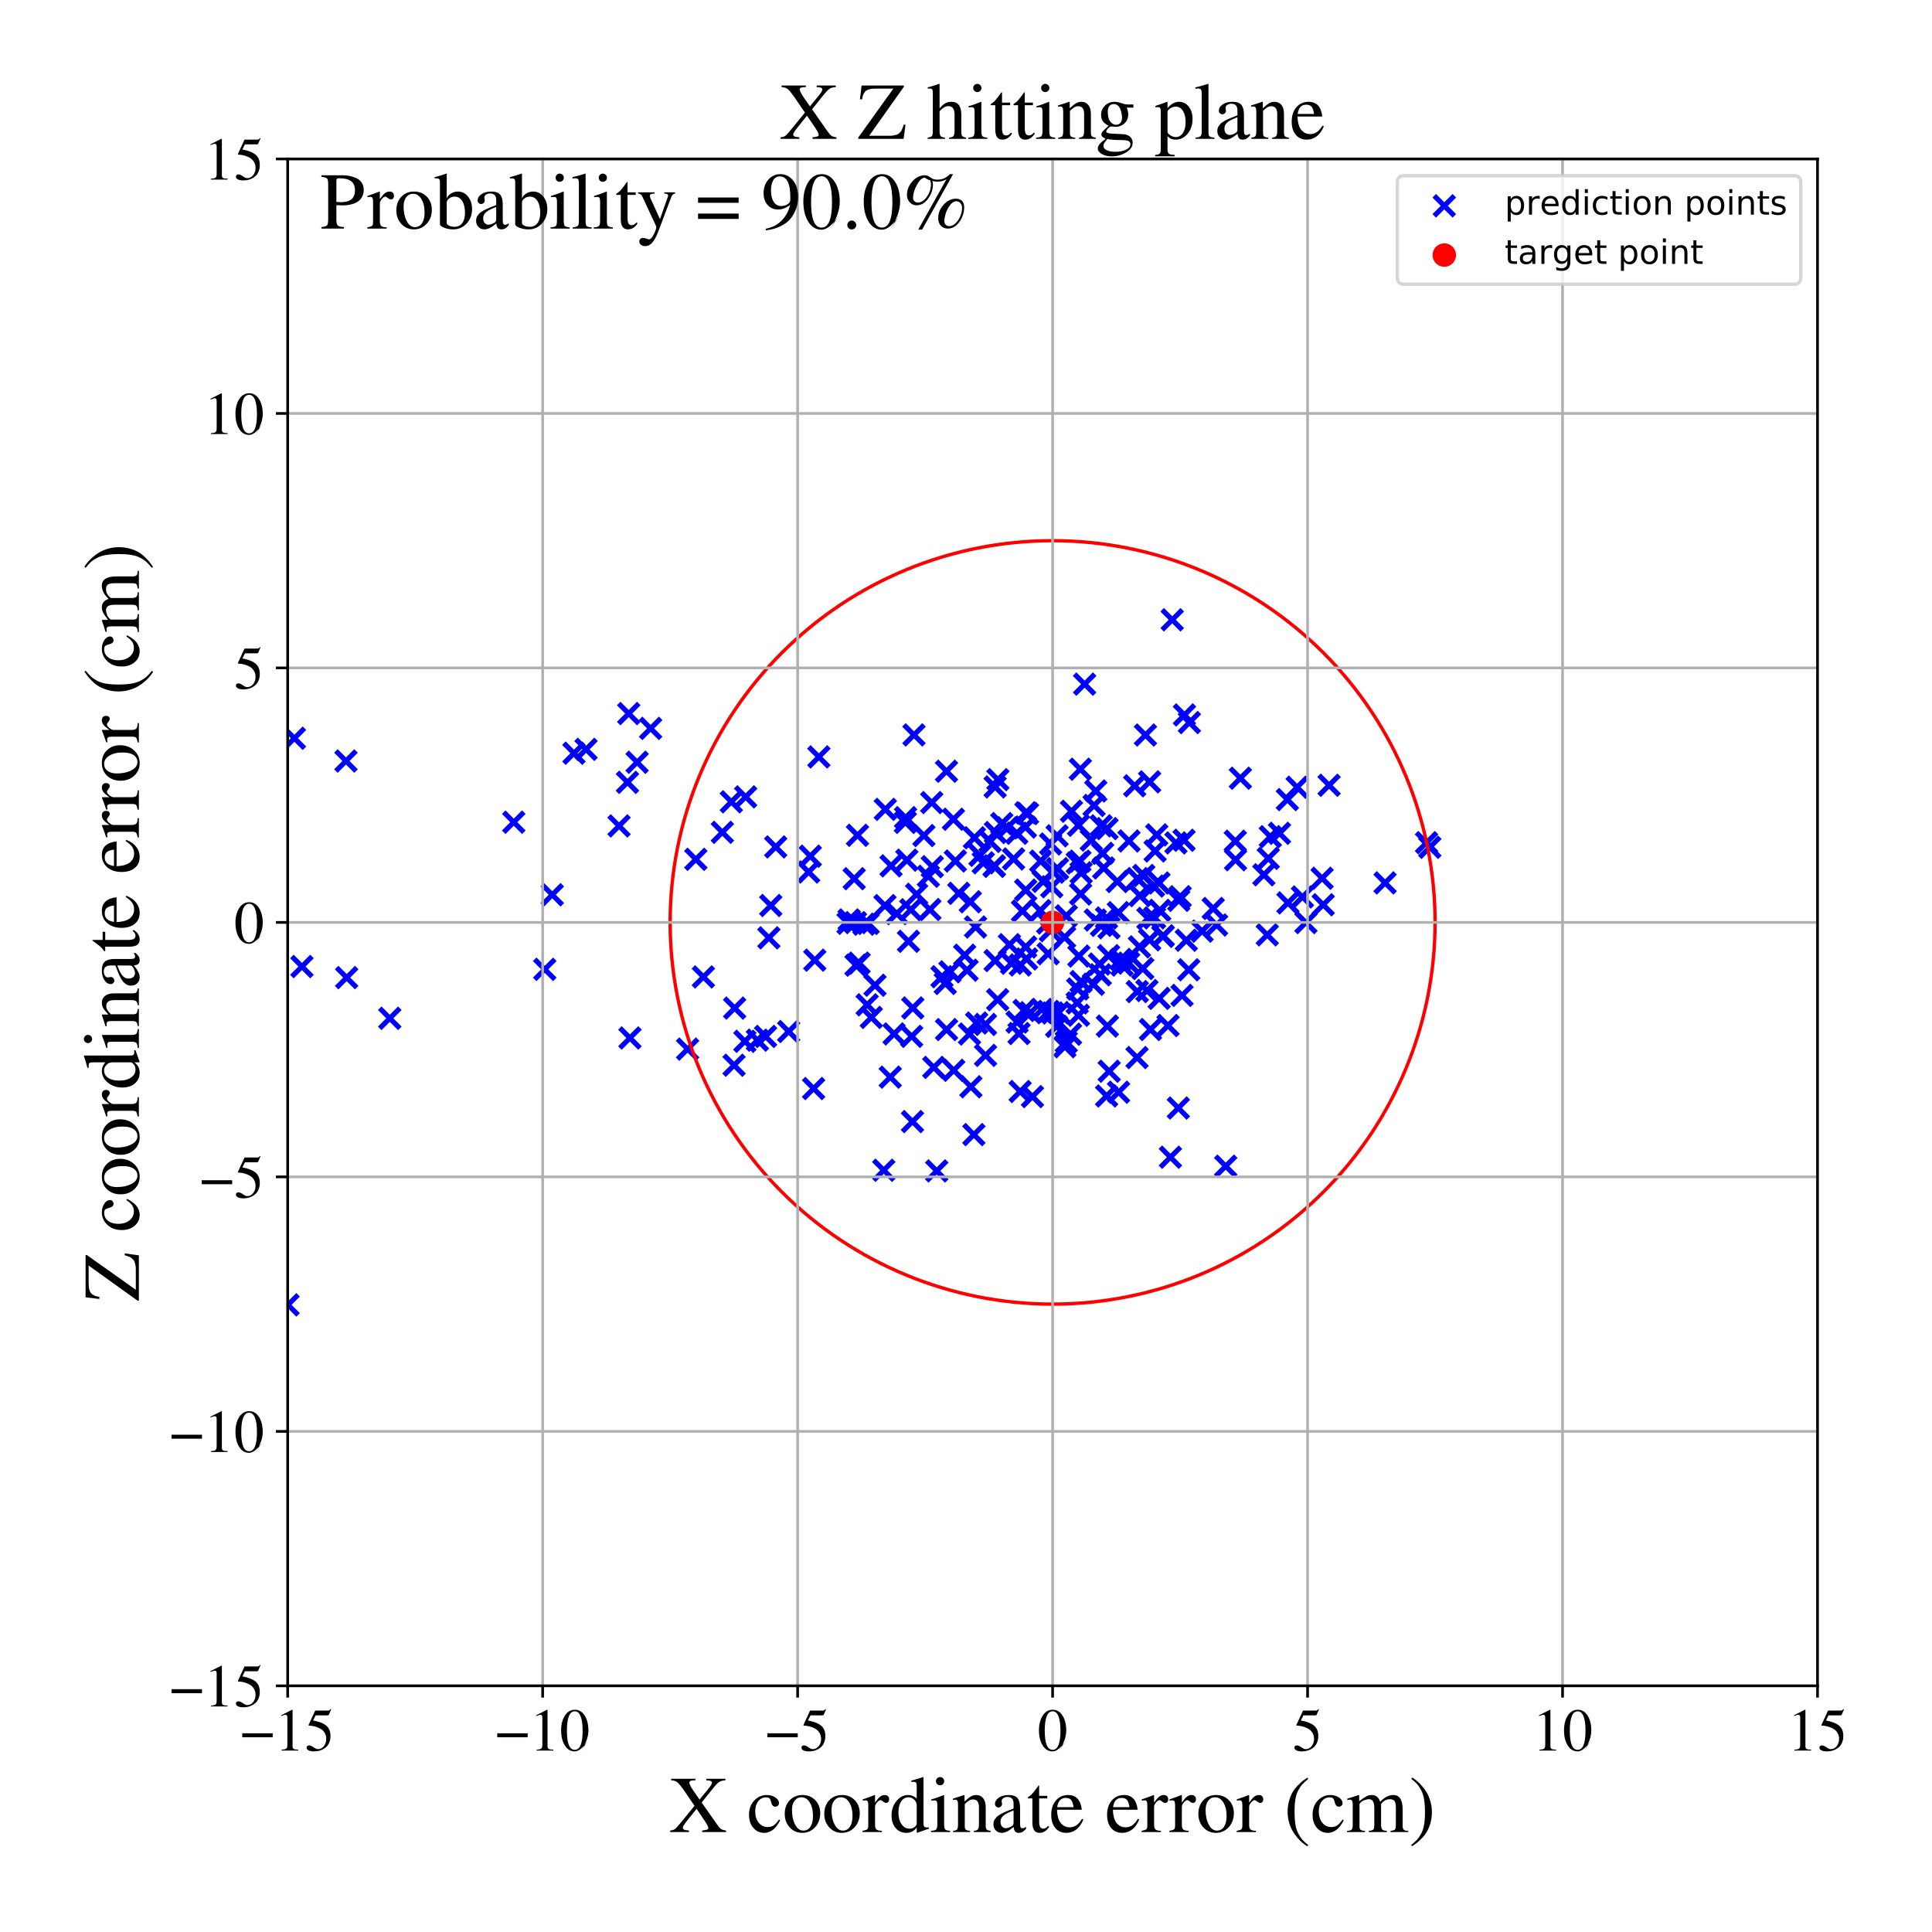 <?xml version="1.0" encoding="utf-8" standalone="no"?>
<!DOCTYPE svg PUBLIC "-//W3C//DTD SVG 1.1//EN"
  "http://www.w3.org/Graphics/SVG/1.1/DTD/svg11.dtd">
<!-- Created with matplotlib (https://matplotlib.org/) -->
<svg height="576pt" version="1.1" viewBox="0 0 576 576" width="576pt" xmlns="http://www.w3.org/2000/svg" xmlns:xlink="http://www.w3.org/1999/xlink">
 <defs>
  <style type="text/css">
*{stroke-linecap:butt;stroke-linejoin:round;}
  </style>
 </defs>
 <g id="figure_1">
  <g id="patch_1">
   <path d="M 0 576 
L 576 576 
L 576 0 
L 0 0 
z
" style="fill:#ffffff;"/>
  </g>
  <g id="axes_1">
   <g id="patch_2">
    <path d="M 85.766 502.609 
L 541.875 502.609 
L 541.875 47.391 
L 85.766 47.391 
z
" style="fill:#ffffff;"/>
   </g>
   <g id="PathCollection_1">
    <defs>
     <path d="M -3 3 
L 3 -3 
M -3 -3 
L 3 3 
" id="m1be827dc2b" style="stroke:#0000ff;stroke-width:1.5;"/>
    </defs>
    <g clip-path="url(#p8a6a770cc6)">
     <use style="fill:#0000ff;stroke:#0000ff;stroke-width:1.5;" x="263.942" xlink:href="#m1be827dc2b" y="241.302"/>
     <use style="fill:#0000ff;stroke:#0000ff;stroke-width:1.5;" x="266.551" xlink:href="#m1be827dc2b" y="308.247"/>
     <use style="fill:#0000ff;stroke:#0000ff;stroke-width:1.5;" x="284.249" xlink:href="#m1be827dc2b" y="244.247"/>
     <use style="fill:#0000ff;stroke:#0000ff;stroke-width:1.5;" x="310.262" xlink:href="#m1be827dc2b" y="256.729"/>
     <use style="fill:#0000ff;stroke:#0000ff;stroke-width:1.5;" x="317.401" xlink:href="#m1be827dc2b" y="279.449"/>
     <use style="fill:#0000ff;stroke:#0000ff;stroke-width:1.5;" x="376.801" xlink:href="#m1be827dc2b" y="260.805"/>
     <use style="fill:#0000ff;stroke:#0000ff;stroke-width:1.5;" x="255.063" xlink:href="#m1be827dc2b" y="275.059"/>
     <use style="fill:#0000ff;stroke:#0000ff;stroke-width:1.5;" x="342.993" xlink:href="#m1be827dc2b" y="306.932"/>
     <use style="fill:#0000ff;stroke:#0000ff;stroke-width:1.5;" x="305.786" xlink:href="#m1be827dc2b" y="282.338"/>
     <use style="fill:#0000ff;stroke:#0000ff;stroke-width:1.5;" x="317.896" xlink:href="#m1be827dc2b" y="273.049"/>
     <use style="fill:#0000ff;stroke:#0000ff;stroke-width:1.5;" x="378.122" xlink:href="#m1be827dc2b" y="255.916"/>
     <use style="fill:#0000ff;stroke:#0000ff;stroke-width:1.5;" x="319.153" xlink:href="#m1be827dc2b" y="308.334"/>
     <use style="fill:#0000ff;stroke:#0000ff;stroke-width:1.5;" x="103.356" xlink:href="#m1be827dc2b" y="291.461"/>
     <use style="fill:#0000ff;stroke:#0000ff;stroke-width:1.5;" x="258.828" xlink:href="#m1be827dc2b" y="275.307"/>
     <use style="fill:#0000ff;stroke:#0000ff;stroke-width:1.5;" x="310.604" xlink:href="#m1be827dc2b" y="300.941"/>
     <use style="fill:#0000ff;stroke:#0000ff;stroke-width:1.5;" x="285.849" xlink:href="#m1be827dc2b" y="266.33"/>
     <use style="fill:#0000ff;stroke:#0000ff;stroke-width:1.5;" x="353.011" xlink:href="#m1be827dc2b" y="250.511"/>
     <use style="fill:#0000ff;stroke:#0000ff;stroke-width:1.5;" x="383.819" xlink:href="#m1be827dc2b" y="238.383"/>
     <use style="fill:#0000ff;stroke:#0000ff;stroke-width:1.5;" x="343.907" xlink:href="#m1be827dc2b" y="264.17"/>
     <use style="fill:#0000ff;stroke:#0000ff;stroke-width:1.5;" x="218.854" xlink:href="#m1be827dc2b" y="317.578"/>
     <use style="fill:#0000ff;stroke:#0000ff;stroke-width:1.5;" x="297.439" xlink:href="#m1be827dc2b" y="298.043"/>
     <use style="fill:#0000ff;stroke:#0000ff;stroke-width:1.5;" x="187.075" xlink:href="#m1be827dc2b" y="233.245"/>
     <use style="fill:#0000ff;stroke:#0000ff;stroke-width:1.5;" x="321.311" xlink:href="#m1be827dc2b" y="294.858"/>
     <use style="fill:#0000ff;stroke:#0000ff;stroke-width:1.5;" x="207.455" xlink:href="#m1be827dc2b" y="256.193"/>
     <use style="fill:#0000ff;stroke:#0000ff;stroke-width:1.5;" x="225.809" xlink:href="#m1be827dc2b" y="310.106"/>
     <use style="fill:#0000ff;stroke:#0000ff;stroke-width:1.5;" x="81.255" xlink:href="#m1be827dc2b" y="272.842"/>
     <use style="fill:#0000ff;stroke:#0000ff;stroke-width:1.5;" x="327.805" xlink:href="#m1be827dc2b" y="287.419"/>
     <use style="fill:#0000ff;stroke:#0000ff;stroke-width:1.5;" x="350.587" xlink:href="#m1be827dc2b" y="251.301"/>
     <use style="fill:#0000ff;stroke:#0000ff;stroke-width:1.5;" x="300.945" xlink:href="#m1be827dc2b" y="281.645"/>
     <use style="fill:#0000ff;stroke:#0000ff;stroke-width:1.5;" x="329.924" xlink:href="#m1be827dc2b" y="326.74"/>
     <use style="fill:#0000ff;stroke:#0000ff;stroke-width:1.5;" x="329.048" xlink:href="#m1be827dc2b" y="258.78"/>
     <use style="fill:#0000ff;stroke:#0000ff;stroke-width:1.5;" x="306.063" xlink:href="#m1be827dc2b" y="285.9"/>
     <use style="fill:#0000ff;stroke:#0000ff;stroke-width:1.5;" x="269.98" xlink:href="#m1be827dc2b" y="243.768"/>
     <use style="fill:#0000ff;stroke:#0000ff;stroke-width:1.5;" x="277.954" xlink:href="#m1be827dc2b" y="258.389"/>
     <use style="fill:#0000ff;stroke:#0000ff;stroke-width:1.5;" x="345.758" xlink:href="#m1be827dc2b" y="271.405"/>
     <use style="fill:#0000ff;stroke:#0000ff;stroke-width:1.5;" x="222.306" xlink:href="#m1be827dc2b" y="237.583"/>
     <use style="fill:#0000ff;stroke:#0000ff;stroke-width:1.5;" x="425.304" xlink:href="#m1be827dc2b" y="251.241"/>
     <use style="fill:#0000ff;stroke:#0000ff;stroke-width:1.5;" x="292.155" xlink:href="#m1be827dc2b" y="255.01"/>
     <use style="fill:#0000ff;stroke:#0000ff;stroke-width:1.5;" x="28.04" xlink:href="#m1be827dc2b" y="235.229"/>
     <use style="fill:#0000ff;stroke:#0000ff;stroke-width:1.5;" x="301.571" xlink:href="#m1be827dc2b" y="287.177"/>
     <use style="fill:#0000ff;stroke:#0000ff;stroke-width:1.5;" x="345.586" xlink:href="#m1be827dc2b" y="297.646"/>
     <use style="fill:#0000ff;stroke:#0000ff;stroke-width:1.5;" x="313.139" xlink:href="#m1be827dc2b" y="277.485"/>
     <use style="fill:#0000ff;stroke:#0000ff;stroke-width:1.5;" x="215.359" xlink:href="#m1be827dc2b" y="248.146"/>
     <use style="fill:#0000ff;stroke:#0000ff;stroke-width:1.5;" x="229.792" xlink:href="#m1be827dc2b" y="269.965"/>
     <use style="fill:#0000ff;stroke:#0000ff;stroke-width:1.5;" x="315.282" xlink:href="#m1be827dc2b" y="258.99"/>
     <use style="fill:#0000ff;stroke:#0000ff;stroke-width:1.5;" x="339.71" xlink:href="#m1be827dc2b" y="282.285"/>
     <use style="fill:#0000ff;stroke:#0000ff;stroke-width:1.5;" x="396.248" xlink:href="#m1be827dc2b" y="234.121"/>
     <use style="fill:#0000ff;stroke:#0000ff;stroke-width:1.5;" x="296.683" xlink:href="#m1be827dc2b" y="234.605"/>
     <use style="fill:#0000ff;stroke:#0000ff;stroke-width:1.5;" x="162.413" xlink:href="#m1be827dc2b" y="288.996"/>
     <use style="fill:#0000ff;stroke:#0000ff;stroke-width:1.5;" x="255.642" xlink:href="#m1be827dc2b" y="249.035"/>
     <use style="fill:#0000ff;stroke:#0000ff;stroke-width:1.5;" x="336.497" xlink:href="#m1be827dc2b" y="287.147"/>
     <use style="fill:#0000ff;stroke:#0000ff;stroke-width:1.5;" x="353.686" xlink:href="#m1be827dc2b" y="280.328"/>
     <use style="fill:#0000ff;stroke:#0000ff;stroke-width:1.5;" x="296.396" xlink:href="#m1be827dc2b" y="258.295"/>
     <use style="fill:#0000ff;stroke:#0000ff;stroke-width:1.5;" x="307.233" xlink:href="#m1be827dc2b" y="301.922"/>
     <use style="fill:#0000ff;stroke:#0000ff;stroke-width:1.5;" x="187.808" xlink:href="#m1be827dc2b" y="309.458"/>
     <use style="fill:#0000ff;stroke:#0000ff;stroke-width:1.5;" x="333.107" xlink:href="#m1be827dc2b" y="262.815"/>
     <use style="fill:#0000ff;stroke:#0000ff;stroke-width:1.5;" x="317.89" xlink:href="#m1be827dc2b" y="310.668"/>
     <use style="fill:#0000ff;stroke:#0000ff;stroke-width:1.5;" x="287.604" xlink:href="#m1be827dc2b" y="284.776"/>
     <use style="fill:#0000ff;stroke:#0000ff;stroke-width:1.5;" x="241.579" xlink:href="#m1be827dc2b" y="255.254"/>
     <use style="fill:#0000ff;stroke:#0000ff;stroke-width:1.5;" x="293.81" xlink:href="#m1be827dc2b" y="305.422"/>
     <use style="fill:#0000ff;stroke:#0000ff;stroke-width:1.5;" x="329.89" xlink:href="#m1be827dc2b" y="273.672"/>
     <use style="fill:#0000ff;stroke:#0000ff;stroke-width:1.5;" x="341.499" xlink:href="#m1be827dc2b" y="219.138"/>
     <use style="fill:#0000ff;stroke:#0000ff;stroke-width:1.5;" x="257.589" xlink:href="#m1be827dc2b" y="275.54"/>
     <use style="fill:#0000ff;stroke:#0000ff;stroke-width:1.5;" x="279.281" xlink:href="#m1be827dc2b" y="349.094"/>
     <use style="fill:#0000ff;stroke:#0000ff;stroke-width:1.5;" x="116.209" xlink:href="#m1be827dc2b" y="303.595"/>
     <use style="fill:#0000ff;stroke:#0000ff;stroke-width:1.5;" x="284.826" xlink:href="#m1be827dc2b" y="256.694"/>
     <use style="fill:#0000ff;stroke:#0000ff;stroke-width:1.5;" x="341.003" xlink:href="#m1be827dc2b" y="261.002"/>
     <use style="fill:#0000ff;stroke:#0000ff;stroke-width:1.5;" x="85.87" xlink:href="#m1be827dc2b" y="389.023"/>
     <use style="fill:#0000ff;stroke:#0000ff;stroke-width:1.5;" x="339.068" xlink:href="#m1be827dc2b" y="295.629"/>
     <use style="fill:#0000ff;stroke:#0000ff;stroke-width:1.5;" x="368.358" xlink:href="#m1be827dc2b" y="256.326"/>
     <use style="fill:#0000ff;stroke:#0000ff;stroke-width:1.5;" x="267.361" xlink:href="#m1be827dc2b" y="272.377"/>
     <use style="fill:#0000ff;stroke:#0000ff;stroke-width:1.5;" x="386.72" xlink:href="#m1be827dc2b" y="234.706"/>
     <use style="fill:#0000ff;stroke:#0000ff;stroke-width:1.5;" x="313.231" xlink:href="#m1be827dc2b" y="251.624"/>
     <use style="fill:#0000ff;stroke:#0000ff;stroke-width:1.5;" x="270.851" xlink:href="#m1be827dc2b" y="280.639"/>
     <use style="fill:#0000ff;stroke:#0000ff;stroke-width:1.5;" x="381.459" xlink:href="#m1be827dc2b" y="248.439"/>
     <use style="fill:#0000ff;stroke:#0000ff;stroke-width:1.5;" x="321.652" xlink:href="#m1be827dc2b" y="285.043"/>
     <use style="fill:#0000ff;stroke:#0000ff;stroke-width:1.5;" x="184.559" xlink:href="#m1be827dc2b" y="246.235"/>
     <use style="fill:#0000ff;stroke:#0000ff;stroke-width:1.5;" x="275.441" xlink:href="#m1be827dc2b" y="249.11"/>
     <use style="fill:#0000ff;stroke:#0000ff;stroke-width:1.5;" x="354.598" xlink:href="#m1be827dc2b" y="215.423"/>
     <use style="fill:#0000ff;stroke:#0000ff;stroke-width:1.5;" x="311.015" xlink:href="#m1be827dc2b" y="262.772"/>
     <use style="fill:#0000ff;stroke:#0000ff;stroke-width:1.5;" x="265.651" xlink:href="#m1be827dc2b" y="258.135"/>
     <use style="fill:#0000ff;stroke:#0000ff;stroke-width:1.5;" x="290.843" xlink:href="#m1be827dc2b" y="276.374"/>
     <use style="fill:#0000ff;stroke:#0000ff;stroke-width:1.5;" x="256.126" xlink:href="#m1be827dc2b" y="287.146"/>
     <use style="fill:#0000ff;stroke:#0000ff;stroke-width:1.5;" x="305.85" xlink:href="#m1be827dc2b" y="242.329"/>
     <use style="fill:#0000ff;stroke:#0000ff;stroke-width:1.5;" x="229.225" xlink:href="#m1be827dc2b" y="279.604"/>
     <use style="fill:#0000ff;stroke:#0000ff;stroke-width:1.5;" x="342.737" xlink:href="#m1be827dc2b" y="233.096"/>
     <use style="fill:#0000ff;stroke:#0000ff;stroke-width:1.5;" x="281.818" xlink:href="#m1be827dc2b" y="293.207"/>
     <use style="fill:#0000ff;stroke:#0000ff;stroke-width:1.5;" x="315.583" xlink:href="#m1be827dc2b" y="301.889"/>
     <use style="fill:#0000ff;stroke:#0000ff;stroke-width:1.5;" x="290.345" xlink:href="#m1be827dc2b" y="338.265"/>
     <use style="fill:#0000ff;stroke:#0000ff;stroke-width:1.5;" x="322.327" xlink:href="#m1be827dc2b" y="260.217"/>
     <use style="fill:#0000ff;stroke:#0000ff;stroke-width:1.5;" x="293.828" xlink:href="#m1be827dc2b" y="314.644"/>
     <use style="fill:#0000ff;stroke:#0000ff;stroke-width:1.5;" x="394.162" xlink:href="#m1be827dc2b" y="261.84"/>
     <use style="fill:#0000ff;stroke:#0000ff;stroke-width:1.5;" x="269.923" xlink:href="#m1be827dc2b" y="245.186"/>
     <use style="fill:#0000ff;stroke:#0000ff;stroke-width:1.5;" x="304.144" xlink:href="#m1be827dc2b" y="325.419"/>
     <use style="fill:#0000ff;stroke:#0000ff;stroke-width:1.5;" x="348.943" xlink:href="#m1be827dc2b" y="345.008"/>
     <use style="fill:#0000ff;stroke:#0000ff;stroke-width:1.5;" x="330.627" xlink:href="#m1be827dc2b" y="276.625"/>
     <use style="fill:#0000ff;stroke:#0000ff;stroke-width:1.5;" x="305.795" xlink:href="#m1be827dc2b" y="265.374"/>
     <use style="fill:#0000ff;stroke:#0000ff;stroke-width:1.5;" x="-1" xlink:href="#m1be827dc2b" y="271.518"/>
     <use style="fill:#0000ff;stroke:#0000ff;stroke-width:1.5;" x="-1" xlink:href="#m1be827dc2b" y="274.771"/>
     <use style="fill:#0000ff;stroke:#0000ff;stroke-width:1.5;" x="338.995" xlink:href="#m1be827dc2b" y="315.297"/>
     <use style="fill:#0000ff;stroke:#0000ff;stroke-width:1.5;" x="317.472" xlink:href="#m1be827dc2b" y="312.064"/>
     <use style="fill:#0000ff;stroke:#0000ff;stroke-width:1.5;" x="297.505" xlink:href="#m1be827dc2b" y="232.435"/>
     <use style="fill:#0000ff;stroke:#0000ff;stroke-width:1.5;" x="354.408" xlink:href="#m1be827dc2b" y="289.129"/>
     <use style="fill:#0000ff;stroke:#0000ff;stroke-width:1.5;" x="303.228" xlink:href="#m1be827dc2b" y="304.718"/>
     <use style="fill:#0000ff;stroke:#0000ff;stroke-width:1.5;" x="351.853" xlink:href="#m1be827dc2b" y="267.339"/>
     <use style="fill:#0000ff;stroke:#0000ff;stroke-width:1.5;" x="326.572" xlink:href="#m1be827dc2b" y="274.285"/>
     <use style="fill:#0000ff;stroke:#0000ff;stroke-width:1.5;" x="303.806" xlink:href="#m1be827dc2b" y="308.124"/>
     <use style="fill:#0000ff;stroke:#0000ff;stroke-width:1.5;" x="315.156" xlink:href="#m1be827dc2b" y="249.183"/>
     <use style="fill:#0000ff;stroke:#0000ff;stroke-width:1.5;" x="383.976" xlink:href="#m1be827dc2b" y="269.19"/>
     <use style="fill:#0000ff;stroke:#0000ff;stroke-width:1.5;" x="189.946" xlink:href="#m1be827dc2b" y="227.257"/>
     <use style="fill:#0000ff;stroke:#0000ff;stroke-width:1.5;" x="351.304" xlink:href="#m1be827dc2b" y="330.341"/>
     <use style="fill:#0000ff;stroke:#0000ff;stroke-width:1.5;" x="325.351" xlink:href="#m1be827dc2b" y="250.458"/>
     <use style="fill:#0000ff;stroke:#0000ff;stroke-width:1.5;" x="296.768" xlink:href="#m1be827dc2b" y="248.208"/>
     <use style="fill:#0000ff;stroke:#0000ff;stroke-width:1.5;" x="0.727" xlink:href="#m1be827dc2b" y="336.411"/>
     <use style="fill:#0000ff;stroke:#0000ff;stroke-width:1.5;" x="394.494" xlink:href="#m1be827dc2b" y="269.74"/>
     <use style="fill:#0000ff;stroke:#0000ff;stroke-width:1.5;" x="302.183" xlink:href="#m1be827dc2b" y="256.08"/>
     <use style="fill:#0000ff;stroke:#0000ff;stroke-width:1.5;" x="235.134" xlink:href="#m1be827dc2b" y="307.534"/>
     <use style="fill:#0000ff;stroke:#0000ff;stroke-width:1.5;" x="351.431" xlink:href="#m1be827dc2b" y="268.427"/>
     <use style="fill:#0000ff;stroke:#0000ff;stroke-width:1.5;" x="326.179" xlink:href="#m1be827dc2b" y="240.141"/>
     <use style="fill:#0000ff;stroke:#0000ff;stroke-width:1.5;" x="349.481" xlink:href="#m1be827dc2b" y="184.782"/>
     <use style="fill:#0000ff;stroke:#0000ff;stroke-width:1.5;" x="338.29" xlink:href="#m1be827dc2b" y="234.273"/>
     <use style="fill:#0000ff;stroke:#0000ff;stroke-width:1.5;" x="328.026" xlink:href="#m1be827dc2b" y="290.624"/>
     <use style="fill:#0000ff;stroke:#0000ff;stroke-width:1.5;" x="330.15" xlink:href="#m1be827dc2b" y="305.913"/>
     <use style="fill:#0000ff;stroke:#0000ff;stroke-width:1.5;" x="345.526" xlink:href="#m1be827dc2b" y="263.242"/>
     <use style="fill:#0000ff;stroke:#0000ff;stroke-width:1.5;" x="282.2" xlink:href="#m1be827dc2b" y="306.956"/>
     <use style="fill:#0000ff;stroke:#0000ff;stroke-width:1.5;" x="87.773" xlink:href="#m1be827dc2b" y="220.101"/>
     <use style="fill:#0000ff;stroke:#0000ff;stroke-width:1.5;" x="314.08" xlink:href="#m1be827dc2b" y="260.03"/>
     <use style="fill:#0000ff;stroke:#0000ff;stroke-width:1.5;" x="228.247" xlink:href="#m1be827dc2b" y="309.001"/>
     <use style="fill:#0000ff;stroke:#0000ff;stroke-width:1.5;" x="304.193" xlink:href="#m1be827dc2b" y="287.693"/>
     <use style="fill:#0000ff;stroke:#0000ff;stroke-width:1.5;" x="344.218" xlink:href="#m1be827dc2b" y="273.647"/>
     <use style="fill:#0000ff;stroke:#0000ff;stroke-width:1.5;" x="296.424" xlink:href="#m1be827dc2b" y="258.122"/>
     <use style="fill:#0000ff;stroke:#0000ff;stroke-width:1.5;" x="313.567" xlink:href="#m1be827dc2b" y="264.375"/>
     <use style="fill:#0000ff;stroke:#0000ff;stroke-width:1.5;" x="328.283" xlink:href="#m1be827dc2b" y="246.217"/>
     <use style="fill:#0000ff;stroke:#0000ff;stroke-width:1.5;" x="321.527" xlink:href="#m1be827dc2b" y="302.692"/>
     <use style="fill:#0000ff;stroke:#0000ff;stroke-width:1.5;" x="187.452" xlink:href="#m1be827dc2b" y="212.737"/>
     <use style="fill:#0000ff;stroke:#0000ff;stroke-width:1.5;" x="277.233" xlink:href="#m1be827dc2b" y="271.166"/>
     <use style="fill:#0000ff;stroke:#0000ff;stroke-width:1.5;" x="263.836" xlink:href="#m1be827dc2b" y="269.983"/>
     <use style="fill:#0000ff;stroke:#0000ff;stroke-width:1.5;" x="388.302" xlink:href="#m1be827dc2b" y="267.408"/>
     <use style="fill:#0000ff;stroke:#0000ff;stroke-width:1.5;" x="242.918" xlink:href="#m1be827dc2b" y="286.258"/>
     <use style="fill:#0000ff;stroke:#0000ff;stroke-width:1.5;" x="339.146" xlink:href="#m1be827dc2b" y="261.933"/>
     <use style="fill:#0000ff;stroke:#0000ff;stroke-width:1.5;" x="277.783" xlink:href="#m1be827dc2b" y="239.278"/>
     <use style="fill:#0000ff;stroke:#0000ff;stroke-width:1.5;" x="263.483" xlink:href="#m1be827dc2b" y="348.892"/>
     <use style="fill:#0000ff;stroke:#0000ff;stroke-width:1.5;" x="241.088" xlink:href="#m1be827dc2b" y="259.982"/>
     <use style="fill:#0000ff;stroke:#0000ff;stroke-width:1.5;" x="265.412" xlink:href="#m1be827dc2b" y="321.138"/>
     <use style="fill:#0000ff;stroke:#0000ff;stroke-width:1.5;" x="339.85" xlink:href="#m1be827dc2b" y="267.019"/>
     <use style="fill:#0000ff;stroke:#0000ff;stroke-width:1.5;" x="276.771" xlink:href="#m1be827dc2b" y="261.254"/>
     <use style="fill:#0000ff;stroke:#0000ff;stroke-width:1.5;" x="369.797" xlink:href="#m1be827dc2b" y="232.013"/>
     <use style="fill:#0000ff;stroke:#0000ff;stroke-width:1.5;" x="295.176" xlink:href="#m1be827dc2b" y="250.862"/>
     <use style="fill:#0000ff;stroke:#0000ff;stroke-width:1.5;" x="68.053" xlink:href="#m1be827dc2b" y="289.165"/>
     <use style="fill:#0000ff;stroke:#0000ff;stroke-width:1.5;" x="271.8" xlink:href="#m1be827dc2b" y="308.977"/>
     <use style="fill:#0000ff;stroke:#0000ff;stroke-width:1.5;" x="209.706" xlink:href="#m1be827dc2b" y="291.259"/>
     <use style="fill:#0000ff;stroke:#0000ff;stroke-width:1.5;" x="289.282" xlink:href="#m1be827dc2b" y="268.84"/>
     <use style="fill:#0000ff;stroke:#0000ff;stroke-width:1.5;" x="305.697" xlink:href="#m1be827dc2b" y="246.567"/>
     <use style="fill:#0000ff;stroke:#0000ff;stroke-width:1.5;" x="303.14" xlink:href="#m1be827dc2b" y="248.425"/>
     <use style="fill:#0000ff;stroke:#0000ff;stroke-width:1.5;" x="219.021" xlink:href="#m1be827dc2b" y="300.551"/>
     <use style="fill:#0000ff;stroke:#0000ff;stroke-width:1.5;" x="321.952" xlink:href="#m1be827dc2b" y="256.742"/>
     <use style="fill:#0000ff;stroke:#0000ff;stroke-width:1.5;" x="259.765" xlink:href="#m1be827dc2b" y="303.328"/>
     <use style="fill:#0000ff;stroke:#0000ff;stroke-width:1.5;" x="412.942" xlink:href="#m1be827dc2b" y="263.22"/>
     <use style="fill:#0000ff;stroke:#0000ff;stroke-width:1.5;" x="378.724" xlink:href="#m1be827dc2b" y="249.434"/>
     <use style="fill:#0000ff;stroke:#0000ff;stroke-width:1.5;" x="293.151" xlink:href="#m1be827dc2b" y="257.224"/>
     <use style="fill:#0000ff;stroke:#0000ff;stroke-width:1.5;" x="90.02" xlink:href="#m1be827dc2b" y="288.159"/>
     <use style="fill:#0000ff;stroke:#0000ff;stroke-width:1.5;" x="272.487" xlink:href="#m1be827dc2b" y="219.11"/>
     <use style="fill:#0000ff;stroke:#0000ff;stroke-width:1.5;" x="242.568" xlink:href="#m1be827dc2b" y="324.537"/>
     <use style="fill:#0000ff;stroke:#0000ff;stroke-width:1.5;" x="222.075" xlink:href="#m1be827dc2b" y="310.453"/>
     <use style="fill:#0000ff;stroke:#0000ff;stroke-width:1.5;" x="288.324" xlink:href="#m1be827dc2b" y="289.249"/>
     <use style="fill:#0000ff;stroke:#0000ff;stroke-width:1.5;" x="321.146" xlink:href="#m1be827dc2b" y="299.003"/>
     <use style="fill:#0000ff;stroke:#0000ff;stroke-width:1.5;" x="258.525" xlink:href="#m1be827dc2b" y="299.572"/>
     <use style="fill:#0000ff;stroke:#0000ff;stroke-width:1.5;" x="306.346" xlink:href="#m1be827dc2b" y="242.54"/>
     <use style="fill:#0000ff;stroke:#0000ff;stroke-width:1.5;" x="377.816" xlink:href="#m1be827dc2b" y="278.717"/>
     <use style="fill:#0000ff;stroke:#0000ff;stroke-width:1.5;" x="365.428" xlink:href="#m1be827dc2b" y="347.682"/>
     <use style="fill:#0000ff;stroke:#0000ff;stroke-width:1.5;" x="313.831" xlink:href="#m1be827dc2b" y="302.012"/>
     <use style="fill:#0000ff;stroke:#0000ff;stroke-width:1.5;" x="319.443" xlink:href="#m1be827dc2b" y="241.869"/>
     <use style="fill:#0000ff;stroke:#0000ff;stroke-width:1.5;" x="346.813" xlink:href="#m1be827dc2b" y="279.015"/>
     <use style="fill:#0000ff;stroke:#0000ff;stroke-width:1.5;" x="328.393" xlink:href="#m1be827dc2b" y="275.884"/>
     <use style="fill:#0000ff;stroke:#0000ff;stroke-width:1.5;" x="310.112" xlink:href="#m1be827dc2b" y="271.482"/>
     <use style="fill:#0000ff;stroke:#0000ff;stroke-width:1.5;" x="342.742" xlink:href="#m1be827dc2b" y="280.2"/>
     <use style="fill:#0000ff;stroke:#0000ff;stroke-width:1.5;" x="323.367" xlink:href="#m1be827dc2b" y="203.967"/>
     <use style="fill:#0000ff;stroke:#0000ff;stroke-width:1.5;" x="305.318" xlink:href="#m1be827dc2b" y="301.251"/>
     <use style="fill:#0000ff;stroke:#0000ff;stroke-width:1.5;" x="298.672" xlink:href="#m1be827dc2b" y="245.533"/>
     <use style="fill:#0000ff;stroke:#0000ff;stroke-width:1.5;" x="270.364" xlink:href="#m1be827dc2b" y="256.437"/>
     <use style="fill:#0000ff;stroke:#0000ff;stroke-width:1.5;" x="346.676" xlink:href="#m1be827dc2b" y="279.151"/>
     <use style="fill:#0000ff;stroke:#0000ff;stroke-width:1.5;" x="289.037" xlink:href="#m1be827dc2b" y="308.278"/>
     <use style="fill:#0000ff;stroke:#0000ff;stroke-width:1.5;" x="218.032" xlink:href="#m1be827dc2b" y="239.052"/>
     <use style="fill:#0000ff;stroke:#0000ff;stroke-width:1.5;" x="289.453" xlink:href="#m1be827dc2b" y="324.006"/>
     <use style="fill:#0000ff;stroke:#0000ff;stroke-width:1.5;" x="326.684" xlink:href="#m1be827dc2b" y="235.823"/>
     <use style="fill:#0000ff;stroke:#0000ff;stroke-width:1.5;" x="321.546" xlink:href="#m1be827dc2b" y="246.059"/>
     <use style="fill:#0000ff;stroke:#0000ff;stroke-width:1.5;" x="280.842" xlink:href="#m1be827dc2b" y="291.192"/>
     <use style="fill:#0000ff;stroke:#0000ff;stroke-width:1.5;" x="272.131" xlink:href="#m1be827dc2b" y="300.507"/>
     <use style="fill:#0000ff;stroke:#0000ff;stroke-width:1.5;" x="334.521" xlink:href="#m1be827dc2b" y="287.725"/>
     <use style="fill:#0000ff;stroke:#0000ff;stroke-width:1.5;" x="300.271" xlink:href="#m1be827dc2b" y="246.814"/>
     <use style="fill:#0000ff;stroke:#0000ff;stroke-width:1.5;" x="344.868" xlink:href="#m1be827dc2b" y="248.909"/>
     <use style="fill:#0000ff;stroke:#0000ff;stroke-width:1.5;" x="330.046" xlink:href="#m1be827dc2b" y="247.043"/>
     <use style="fill:#0000ff;stroke:#0000ff;stroke-width:1.5;" x="361.699" xlink:href="#m1be827dc2b" y="270.851"/>
     <use style="fill:#0000ff;stroke:#0000ff;stroke-width:1.5;" x="368.286" xlink:href="#m1be827dc2b" y="250.793"/>
     <use style="fill:#0000ff;stroke:#0000ff;stroke-width:1.5;" x="231.265" xlink:href="#m1be827dc2b" y="252.5"/>
     <use style="fill:#0000ff;stroke:#0000ff;stroke-width:1.5;" x="358.383" xlink:href="#m1be827dc2b" y="277.617"/>
     <use style="fill:#0000ff;stroke:#0000ff;stroke-width:1.5;" x="312.618" xlink:href="#m1be827dc2b" y="301.536"/>
     <use style="fill:#0000ff;stroke:#0000ff;stroke-width:1.5;" x="321.173" xlink:href="#m1be827dc2b" y="257.261"/>
     <use style="fill:#0000ff;stroke:#0000ff;stroke-width:1.5;" x="253.152" xlink:href="#m1be827dc2b" y="274.265"/>
     <use style="fill:#0000ff;stroke:#0000ff;stroke-width:1.5;" x="312.35" xlink:href="#m1be827dc2b" y="275.18"/>
     <use style="fill:#0000ff;stroke:#0000ff;stroke-width:1.5;" x="389.347" xlink:href="#m1be827dc2b" y="275.052"/>
     <use style="fill:#0000ff;stroke:#0000ff;stroke-width:1.5;" x="333.487" xlink:href="#m1be827dc2b" y="325.63"/>
     <use style="fill:#0000ff;stroke:#0000ff;stroke-width:1.5;" x="78.53" xlink:href="#m1be827dc2b" y="208.063"/>
     <use style="fill:#0000ff;stroke:#0000ff;stroke-width:1.5;" x="278.394" xlink:href="#m1be827dc2b" y="318.23"/>
     <use style="fill:#0000ff;stroke:#0000ff;stroke-width:1.5;" x="322.173" xlink:href="#m1be827dc2b" y="266.538"/>
     <use style="fill:#0000ff;stroke:#0000ff;stroke-width:1.5;" x="153.172" xlink:href="#m1be827dc2b" y="245.129"/>
     <use style="fill:#0000ff;stroke:#0000ff;stroke-width:1.5;" x="304.836" xlink:href="#m1be827dc2b" y="271.603"/>
     <use style="fill:#0000ff;stroke:#0000ff;stroke-width:1.5;" x="334.14" xlink:href="#m1be827dc2b" y="286.037"/>
     <use style="fill:#0000ff;stroke:#0000ff;stroke-width:1.5;" x="244.135" xlink:href="#m1be827dc2b" y="225.665"/>
     <use style="fill:#0000ff;stroke:#0000ff;stroke-width:1.5;" x="312.498" xlink:href="#m1be827dc2b" y="284.345"/>
     <use style="fill:#0000ff;stroke:#0000ff;stroke-width:1.5;" x="271.542" xlink:href="#m1be827dc2b" y="271.214"/>
     <use style="fill:#0000ff;stroke:#0000ff;stroke-width:1.5;" x="205" xlink:href="#m1be827dc2b" y="312.78"/>
     <use style="fill:#0000ff;stroke:#0000ff;stroke-width:1.5;" x="322.299" xlink:href="#m1be827dc2b" y="292.646"/>
     <use style="fill:#0000ff;stroke:#0000ff;stroke-width:1.5;" x="171.119" xlink:href="#m1be827dc2b" y="224.561"/>
     <use style="fill:#0000ff;stroke:#0000ff;stroke-width:1.5;" x="322.091" xlink:href="#m1be827dc2b" y="229.331"/>
     <use style="fill:#0000ff;stroke:#0000ff;stroke-width:1.5;" x="344.379" xlink:href="#m1be827dc2b" y="253.707"/>
     <use style="fill:#0000ff;stroke:#0000ff;stroke-width:1.5;" x="348.229" xlink:href="#m1be827dc2b" y="305.754"/>
     <use style="fill:#0000ff;stroke:#0000ff;stroke-width:1.5;" x="330.511" xlink:href="#m1be827dc2b" y="284.919"/>
     <use style="fill:#0000ff;stroke:#0000ff;stroke-width:1.5;" x="342.24" xlink:href="#m1be827dc2b" y="273.826"/>
     <use style="fill:#0000ff;stroke:#0000ff;stroke-width:1.5;" x="362.71" xlink:href="#m1be827dc2b" y="275.775"/>
     <use style="fill:#0000ff;stroke:#0000ff;stroke-width:1.5;" x="353.125" xlink:href="#m1be827dc2b" y="213.156"/>
     <use style="fill:#0000ff;stroke:#0000ff;stroke-width:1.5;" x="352.408" xlink:href="#m1be827dc2b" y="296.765"/>
     <use style="fill:#0000ff;stroke:#0000ff;stroke-width:1.5;" x="336.596" xlink:href="#m1be827dc2b" y="250.719"/>
     <use style="fill:#0000ff;stroke:#0000ff;stroke-width:1.5;" x="426.27" xlink:href="#m1be827dc2b" y="252.612"/>
     <use style="fill:#0000ff;stroke:#0000ff;stroke-width:1.5;" x="333.414" xlink:href="#m1be827dc2b" y="272.089"/>
     <use style="fill:#0000ff;stroke:#0000ff;stroke-width:1.5;" x="340.696" xlink:href="#m1be827dc2b" y="288.758"/>
     <use style="fill:#0000ff;stroke:#0000ff;stroke-width:1.5;" x="193.973" xlink:href="#m1be827dc2b" y="217.161"/>
     <use style="fill:#0000ff;stroke:#0000ff;stroke-width:1.5;" x="254.667" xlink:href="#m1be827dc2b" y="261.972"/>
     <use style="fill:#0000ff;stroke:#0000ff;stroke-width:1.5;" x="282.188" xlink:href="#m1be827dc2b" y="229.939"/>
     <use style="fill:#0000ff;stroke:#0000ff;stroke-width:1.5;" x="273.279" xlink:href="#m1be827dc2b" y="266.635"/>
     <use style="fill:#0000ff;stroke:#0000ff;stroke-width:1.5;" x="315.029" xlink:href="#m1be827dc2b" y="306"/>
     <use style="fill:#0000ff;stroke:#0000ff;stroke-width:1.5;" x="307.814" xlink:href="#m1be827dc2b" y="326.936"/>
     <use style="fill:#0000ff;stroke:#0000ff;stroke-width:1.5;" x="103.143" xlink:href="#m1be827dc2b" y="226.883"/>
     <use style="fill:#0000ff;stroke:#0000ff;stroke-width:1.5;" x="255.189" xlink:href="#m1be827dc2b" y="287.754"/>
     <use style="fill:#0000ff;stroke:#0000ff;stroke-width:1.5;" x="291.177" xlink:href="#m1be827dc2b" y="304.998"/>
     <use style="fill:#0000ff;stroke:#0000ff;stroke-width:1.5;" x="284.348" xlink:href="#m1be827dc2b" y="319.103"/>
     <use style="fill:#0000ff;stroke:#0000ff;stroke-width:1.5;" x="36.894" xlink:href="#m1be827dc2b" y="272.376"/>
     <use style="fill:#0000ff;stroke:#0000ff;stroke-width:1.5;" x="290.506" xlink:href="#m1be827dc2b" y="249.78"/>
     <use style="fill:#0000ff;stroke:#0000ff;stroke-width:1.5;" x="341.947" xlink:href="#m1be827dc2b" y="295.317"/>
     <use style="fill:#0000ff;stroke:#0000ff;stroke-width:1.5;" x="296.683" xlink:href="#m1be827dc2b" y="286.38"/>
     <use style="fill:#0000ff;stroke:#0000ff;stroke-width:1.5;" x="252.829" xlink:href="#m1be827dc2b" y="275.264"/>
     <use style="fill:#0000ff;stroke:#0000ff;stroke-width:1.5;" x="272.045" xlink:href="#m1be827dc2b" y="334.388"/>
     <use style="fill:#0000ff;stroke:#0000ff;stroke-width:1.5;" x="283.211" xlink:href="#m1be827dc2b" y="289.743"/>
     <use style="fill:#0000ff;stroke:#0000ff;stroke-width:1.5;" x="325.981" xlink:href="#m1be827dc2b" y="293.456"/>
     <use style="fill:#0000ff;stroke:#0000ff;stroke-width:1.5;" x="260.865" xlink:href="#m1be827dc2b" y="293.736"/>
     <use style="fill:#0000ff;stroke:#0000ff;stroke-width:1.5;" x="330.692" xlink:href="#m1be827dc2b" y="319.371"/>
     <use style="fill:#0000ff;stroke:#0000ff;stroke-width:1.5;" x="328.739" xlink:href="#m1be827dc2b" y="254.409"/>
     <use style="fill:#0000ff;stroke:#0000ff;stroke-width:1.5;" x="174.72" xlink:href="#m1be827dc2b" y="223.41"/>
     <use style="fill:#0000ff;stroke:#0000ff;stroke-width:1.5;" x="45.675" xlink:href="#m1be827dc2b" y="214.565"/>
     <use style="fill:#0000ff;stroke:#0000ff;stroke-width:1.5;" x="164.648" xlink:href="#m1be827dc2b" y="266.763"/>
    </g>
   </g>
   <g id="PathCollection_2">
    <defs>
     <path d="M 0 3 
C 0.796 3 1.559 2.684 2.121 2.121 
C 2.684 1.559 3 0.796 3 0 
C 3 -0.796 2.684 -1.559 2.121 -2.121 
C 1.559 -2.684 0.796 -3 0 -3 
C -0.796 -3 -1.559 -2.684 -2.121 -2.121 
C -2.684 -1.559 -3 -0.796 -3 0 
C -3 0.796 -2.684 1.559 -2.121 2.121 
C -1.559 2.684 -0.796 3 0 3 
z
" id="m99c77fbeb9" style="stroke:#ff0000;"/>
    </defs>
    <g clip-path="url(#p8a6a770cc6)">
     <use style="fill:#ff0000;stroke:#ff0000;" x="313.82" xlink:href="#m99c77fbeb9" y="275"/>
    </g>
   </g>
   <g id="patch_3">
    <path clip-path="url(#p8a6a770cc6)" d="M 313.82 388.805 
C 344.061 388.805 373.067 376.814 394.45 355.472 
C 415.833 334.131 427.848 305.181 427.848 275 
C 427.848 244.819 415.833 215.869 394.45 194.528 
C 373.067 173.186 344.061 161.195 313.82 161.195 
C 283.58 161.195 254.574 173.186 233.191 194.528 
C 211.808 215.869 199.793 244.819 199.793 275 
C 199.793 305.181 211.808 334.131 233.191 355.472 
C 254.574 376.814 283.58 388.805 313.82 388.805 
z
" style="fill:none;stroke:#ff0000;stroke-linejoin:miter;"/>
   </g>
   <g id="matplotlib.axis_1">
    <g id="xtick_1">
     <g id="line2d_1">
      <path clip-path="url(#p8a6a770cc6)" d="M 85.766 502.609 
L 85.766 47.391 
" style="fill:none;stroke:#b0b0b0;stroke-linecap:square;stroke-width:0.8;"/>
     </g>
     <g id="line2d_2">
      <defs>
       <path d="M 0 0 
L 0 3.5 
" id="mc98df1ce43" style="stroke:#000000;stroke-width:0.8;"/>
      </defs>
      <g>
       <use style="stroke:#000000;stroke-width:0.8;" x="85.766" xlink:href="#mc98df1ce43" y="502.609"/>
      </g>
     </g>
     <g id="text_1">
      <!-- −15 -->
      <defs>
       <path d="M 3 22 
L 3 28.594 
L 53.406 28.594 
L 53.406 22 
z
" id="FreeSerif-8722"/>
       <path d="M 18.297 59.297 
Q 16.5 59.297 11.094 57.094 
L 11.094 58.5 
L 29.094 67.594 
L 29.906 67.406 
L 29.906 7.406 
Q 29.906 3.797 31.703 2.688 
Q 33.5 1.594 39.406 1.5 
L 39.406 0 
L 11.797 0 
L 11.797 1.5 
Q 17.406 1.703 19.344 3.141 
Q 21.297 4.594 21.297 9.297 
L 21.297 54.594 
Q 21.297 59.297 18.297 59.297 
z
" id="FreeSerif-49"/>
       <path d="M 35.703 19.406 
Q 35.703 24.703 33.344 28.797 
Q 31 32.906 27.641 35.156 
Q 24.297 37.406 20.141 38.844 
Q 16 40.297 12.953 40.75 
Q 9.906 41.203 7.594 41.203 
Q 6.406 41.203 6.406 42 
Q 6.406 42.297 6.5 42.5 
L 17.406 66.203 
L 38.297 66.203 
Q 39.906 66.203 40.844 66.703 
Q 41.797 67.203 42.906 68.797 
L 43.797 68.094 
L 40 59.203 
Q 39.594 58.297 37.703 58.297 
L 18.094 58.297 
L 13.906 49.797 
Q 28.5 47.203 35.594 41.344 
Q 42.703 35.5 42.703 24.203 
Q 42.703 18.297 40.844 13.688 
Q 39 9.094 36.141 6.297 
Q 33.297 3.5 29.547 1.703 
Q 25.797 -0.094 22.344 -0.75 
Q 18.906 -1.406 15.406 -1.406 
Q 9.797 -1.406 6.5 0.25 
Q 3.203 1.906 3.203 4.797 
Q 3.203 8.5 7.5 8.5 
Q 10.297 8.5 14.75 5.391 
Q 19.203 2.297 21.797 2.297 
Q 27.703 2.297 31.703 7.25 
Q 35.703 12.203 35.703 19.406 
z
" id="FreeSerif-53"/>
      </defs>
      <g transform="translate(71.689 521.903)scale(0.18 -0.18)">
       <use xlink:href="#FreeSerif-8722"/>
       <use x="56.4" xlink:href="#FreeSerif-49"/>
       <use x="106.4" xlink:href="#FreeSerif-53"/>
      </g>
     </g>
    </g>
    <g id="xtick_2">
     <g id="line2d_3">
      <path clip-path="url(#p8a6a770cc6)" d="M 161.784 502.609 
L 161.784 47.391 
" style="fill:none;stroke:#b0b0b0;stroke-linecap:square;stroke-width:0.8;"/>
     </g>
     <g id="line2d_4">
      <g>
       <use style="stroke:#000000;stroke-width:0.8;" x="161.784" xlink:href="#mc98df1ce43" y="502.609"/>
      </g>
     </g>
     <g id="text_2">
      <!-- −10 -->
      <defs>
       <path d="M 47.594 17.797 
Q 35.203 -1.406 25 -1.406 
Q 14.797 -1.406 8.594 8.391 
Q 2.406 18.203 2.406 33.594 
Q 2.406 48.094 8.594 57.844 
Q 14.797 67.594 25.406 67.594 
Q 35.203 67.594 41.391 58 
Q 47.594 48.406 47.594 33 
Q 47.594 17.797 35.203 -1.406 
z
M 25.094 65 
Q 12 65 12 32.703 
Q 12 1.203 25 1.203 
Q 38 1.203 38 32.797 
Q 38 48.5 34.703 56.75 
Q 31.406 65 25.094 65 
z
" id="FreeSerif-48"/>
      </defs>
      <g transform="translate(147.707 521.903)scale(0.18 -0.18)">
       <use xlink:href="#FreeSerif-8722"/>
       <use x="56.4" xlink:href="#FreeSerif-49"/>
       <use x="106.4" xlink:href="#FreeSerif-48"/>
      </g>
     </g>
    </g>
    <g id="xtick_3">
     <g id="line2d_5">
      <path clip-path="url(#p8a6a770cc6)" d="M 237.802 502.609 
L 237.802 47.391 
" style="fill:none;stroke:#b0b0b0;stroke-linecap:square;stroke-width:0.8;"/>
     </g>
     <g id="line2d_6">
      <g>
       <use style="stroke:#000000;stroke-width:0.8;" x="237.802" xlink:href="#mc98df1ce43" y="502.609"/>
      </g>
     </g>
     <g id="text_3">
      <!-- −5 -->
      <g transform="translate(228.226 521.903)scale(0.18 -0.18)">
       <use xlink:href="#FreeSerif-8722"/>
       <use x="56.4" xlink:href="#FreeSerif-53"/>
      </g>
     </g>
    </g>
    <g id="xtick_4">
     <g id="line2d_7">
      <path clip-path="url(#p8a6a770cc6)" d="M 313.82 502.609 
L 313.82 47.391 
" style="fill:none;stroke:#b0b0b0;stroke-linecap:square;stroke-width:0.8;"/>
     </g>
     <g id="line2d_8">
      <g>
       <use style="stroke:#000000;stroke-width:0.8;" x="313.82" xlink:href="#mc98df1ce43" y="502.609"/>
      </g>
     </g>
     <g id="text_4">
      <!-- 0 -->
      <g transform="translate(309.32 521.903)scale(0.18 -0.18)">
       <use xlink:href="#FreeSerif-48"/>
      </g>
     </g>
    </g>
    <g id="xtick_5">
     <g id="line2d_9">
      <path clip-path="url(#p8a6a770cc6)" d="M 389.839 502.609 
L 389.839 47.391 
" style="fill:none;stroke:#b0b0b0;stroke-linecap:square;stroke-width:0.8;"/>
     </g>
     <g id="line2d_10">
      <g>
       <use style="stroke:#000000;stroke-width:0.8;" x="389.839" xlink:href="#mc98df1ce43" y="502.609"/>
      </g>
     </g>
     <g id="text_5">
      <!-- 5 -->
      <g transform="translate(385.339 521.903)scale(0.18 -0.18)">
       <use xlink:href="#FreeSerif-53"/>
      </g>
     </g>
    </g>
    <g id="xtick_6">
     <g id="line2d_11">
      <path clip-path="url(#p8a6a770cc6)" d="M 465.857 502.609 
L 465.857 47.391 
" style="fill:none;stroke:#b0b0b0;stroke-linecap:square;stroke-width:0.8;"/>
     </g>
     <g id="line2d_12">
      <g>
       <use style="stroke:#000000;stroke-width:0.8;" x="465.857" xlink:href="#mc98df1ce43" y="502.609"/>
      </g>
     </g>
     <g id="text_6">
      <!-- 10 -->
      <g transform="translate(456.857 521.903)scale(0.18 -0.18)">
       <use xlink:href="#FreeSerif-49"/>
       <use x="50" xlink:href="#FreeSerif-48"/>
      </g>
     </g>
    </g>
    <g id="xtick_7">
     <g id="line2d_13">
      <path clip-path="url(#p8a6a770cc6)" d="M 541.875 502.609 
L 541.875 47.391 
" style="fill:none;stroke:#b0b0b0;stroke-linecap:square;stroke-width:0.8;"/>
     </g>
     <g id="line2d_14">
      <g>
       <use style="stroke:#000000;stroke-width:0.8;" x="541.875" xlink:href="#mc98df1ce43" y="502.609"/>
      </g>
     </g>
     <g id="text_7">
      <!-- 15 -->
      <g transform="translate(532.875 521.903)scale(0.18 -0.18)">
       <use xlink:href="#FreeSerif-49"/>
       <use x="50" xlink:href="#FreeSerif-53"/>
      </g>
     </g>
    </g>
    <g id="text_8">
     <!-- X coordinate error (cm) -->
     <defs>
      <path d="M 69.594 66.203 
L 69.594 64.297 
Q 64.703 64 62.047 62.344 
Q 59.406 60.703 54.703 54.906 
L 40.094 36.703 
L 59.297 9.297 
Q 62.297 5 64.297 3.703 
Q 66.297 2.406 70.406 1.906 
L 70.406 0 
L 40.703 0 
L 40.703 1.906 
Q 44.797 2.297 46.594 2.938 
Q 48.406 3.594 48.406 5 
Q 48.406 7.203 43.297 14.797 
L 33.797 28.797 
L 21.906 14 
Q 16.703 7.5 16.703 5.406 
Q 16.703 3.703 18.297 2.953 
Q 19.906 2.203 24.297 1.906 
L 24.297 0 
L 1 0 
L 1 1.906 
Q 4.906 2.203 7 3.797 
Q 9.094 5.406 15.5 13.297 
L 31.203 32.594 
L 20.297 48.594 
Q 13.297 58.906 10.25 61.5 
Q 7.203 64.094 2.203 64.297 
L 2.203 66.203 
L 32.406 66.203 
L 32.406 64.297 
L 29.594 64.203 
Q 24.797 64.094 24.797 61.297 
Q 24.797 58.094 33.297 46.297 
L 37.5 40.406 
L 48.797 54.203 
Q 52.797 59.203 52.797 61.094 
Q 52.797 62.797 51.344 63.438 
Q 49.906 64.094 45.797 64.297 
L 45.797 66.203 
z
" id="FreeSerif-88"/>
      <path id="FreeSerif-32"/>
      <path d="M 2.5 21.297 
Q 2.5 32.406 9.047 39.203 
Q 15.594 46 24.406 46 
Q 30.703 46 35.25 42.953 
Q 39.797 39.906 39.797 35.703 
Q 39.797 34 38.391 32.75 
Q 37 31.5 35 31.5 
Q 31.594 31.5 30.297 36.094 
L 29.703 38.297 
Q 28.906 41.094 27.703 42.094 
Q 26.5 43.094 23.797 43.094 
Q 17.703 43.094 13.953 38.25 
Q 10.203 33.406 10.203 25.703 
Q 10.203 17.094 14.547 11.641 
Q 18.906 6.203 25.703 6.203 
Q 30 6.203 33.094 8.25 
Q 36.203 10.297 39.797 15.594 
L 41.203 14.703 
Q 40.203 12.703 39.453 11.391 
Q 38.703 10.094 36.75 7.5 
Q 34.797 4.906 32.891 3.297 
Q 31 1.703 27.891 0.344 
Q 24.797 -1 21.5 -1 
Q 13.203 -1 7.844 5.25 
Q 2.5 11.5 2.5 21.297 
z
" id="FreeSerif-99"/>
      <path d="M 24.594 46 
Q 34.203 46 40.391 39.594 
Q 46.594 33.203 46.594 23.406 
Q 46.594 13 40.188 6 
Q 33.797 -1 24.391 -1 
Q 15 -1 8.75 5.75 
Q 2.5 12.5 2.5 22.594 
Q 2.5 32.906 8.641 39.453 
Q 14.797 46 24.594 46 
z
M 11.5 27.5 
Q 11.5 16.797 15.391 9.297 
Q 19.297 1.797 25.594 1.797 
Q 31.203 1.797 34.391 6.594 
Q 37.594 11.406 37.594 19.906 
Q 37.594 30.203 33.594 36.703 
Q 29.594 43.203 23.297 43.203 
Q 18 43.203 14.75 38.891 
Q 11.5 34.594 11.5 27.5 
z
" id="FreeSerif-111"/>
      <path d="M 30.094 36.203 
Q 28.594 36.203 26.391 37.953 
Q 24.203 39.703 23.5 39.703 
Q 21.5 39.703 19 36.797 
Q 16.5 33.906 16.5 31.5 
L 16.5 9 
Q 16.5 4.703 18.203 3.203 
Q 19.906 1.703 25 1.5 
L 25 0 
L 1 0 
L 1 1.5 
Q 5.797 2.406 6.938 3.5 
Q 8.094 4.594 8.094 8.406 
L 8.094 33.406 
Q 8.094 36.703 7.344 38.047 
Q 6.594 39.406 4.703 39.406 
Q 3.094 39.406 1.203 39 
L 1.203 40.594 
Q 9.203 43.203 16 46 
L 16.5 45.797 
L 16.5 36.594 
Q 20.203 41.906 22.797 43.953 
Q 25.406 46 28.5 46 
Q 31.094 46 32.547 44.594 
Q 34 43.203 34 40.703 
Q 34 38.594 32.953 37.391 
Q 31.906 36.203 30.094 36.203 
z
" id="FreeSerif-114"/>
      <path d="M 34.203 -1 
L 33.797 -0.703 
L 33.797 5.703 
Q 29 -1 21 -1 
Q 12.703 -1 7.594 4.953 
Q 2.5 10.906 2.5 20.5 
Q 2.5 31.094 8.594 38.547 
Q 14.703 46 23.297 46 
Q 28.703 46 33.797 41.703 
L 33.797 57.297 
Q 33.797 60.406 32.891 61.406 
Q 32 62.406 29.203 62.406 
Q 27.797 62.406 27 62.297 
L 27 63.906 
Q 36.094 66.297 41.703 68.297 
L 42.203 68.094 
L 42.203 11.406 
Q 42.203 7.906 43.047 6.797 
Q 43.906 5.703 46.594 5.703 
Q 47.094 5.703 48.906 5.797 
L 48.906 4.203 
z
M 24.906 4.203 
Q 28.703 4.203 31.25 6.344 
Q 33.797 8.5 33.797 10.203 
L 33.797 33.203 
Q 33.797 37.203 30.688 40.203 
Q 27.594 43.203 23.594 43.203 
Q 17.906 43.203 14.5 38.094 
Q 11.094 33 11.094 24.5 
Q 11.094 15.297 14.891 9.75 
Q 18.703 4.203 24.906 4.203 
z
" id="FreeSerif-100"/>
      <path d="M 6.203 39.297 
Q 4 39.297 2 39 
L 2 40.5 
Q 9 42.5 17.5 46 
L 17.906 45.703 
L 17.906 10.203 
Q 17.906 4.797 19.156 3.344 
Q 20.406 1.906 25.297 1.5 
L 25.297 0 
L 1.594 0 
L 1.594 1.5 
Q 6.797 1.797 8.141 3.297 
Q 9.5 4.797 9.5 10.203 
L 9.5 33.406 
Q 9.5 36.703 8.75 38 
Q 8 39.297 6.203 39.297 
z
M 12.797 68.297 
Q 15 68.297 16.5 66.797 
Q 18 65.297 18 63.203 
Q 18 61 16.5 59.547 
Q 15 58.094 12.797 58.094 
Q 10.703 58.094 9.25 59.594 
Q 7.797 61.094 7.797 63.188 
Q 7.797 65.297 9.297 66.797 
Q 10.797 68.297 12.797 68.297 
z
" id="FreeSerif-105"/>
      <path d="M 1 39.797 
L 1 41.5 
Q 8.406 43.703 14.797 46 
L 15.5 45.797 
L 15.5 37.906 
Q 20.594 42.703 23.547 44.344 
Q 26.5 46 30 46 
Q 35.5 46 38.641 42.047 
Q 41.797 38.094 41.797 31 
L 41.797 8.094 
Q 41.797 4.406 43 3.156 
Q 44.203 1.906 47.906 1.5 
L 47.906 0 
L 27.094 0 
L 27.094 1.5 
Q 30.906 1.797 32.156 3.5 
Q 33.406 5.203 33.406 9.906 
L 33.406 30.797 
Q 33.406 40.5 26.094 40.5 
Q 23.594 40.5 21.5 39.344 
Q 19.406 38.203 15.797 34.797 
L 15.797 6.703 
Q 15.797 4 17.188 2.891 
Q 18.594 1.797 22.406 1.5 
L 22.406 0 
L 1.203 0 
L 1.203 1.5 
Q 5 1.797 6.203 3.25 
Q 7.406 4.703 7.406 9 
L 7.406 33.797 
Q 7.406 37.5 6.594 38.844 
Q 5.797 40.203 3.703 40.203 
Q 1.797 40.203 1 39.797 
z
" id="FreeSerif-110"/>
      <path d="M 2.5 9.703 
Q 2.5 11.5 2.891 13.047 
Q 3.297 14.594 4.297 15.938 
Q 5.297 17.297 6.188 18.391 
Q 7.094 19.5 8.891 20.641 
Q 10.703 21.797 11.891 22.547 
Q 13.094 23.297 15.547 24.344 
Q 18 25.406 19.297 25.953 
Q 20.594 26.5 23.391 27.594 
Q 26.203 28.703 27.5 29.203 
L 27.5 35.297 
Q 27.5 43.594 19.906 43.594 
Q 16.906 43.594 14.797 42.141 
Q 12.703 40.703 12.703 38.703 
Q 12.703 37.906 12.953 36.5 
Q 13.203 35.094 13.203 34.703 
Q 13.203 33 11.844 31.75 
Q 10.5 30.5 8.703 30.5 
Q 7 30.5 5.703 31.797 
Q 4.406 33.094 4.406 34.797 
Q 4.406 39.5 9.25 42.75 
Q 14.094 46 21.203 46 
Q 29.406 46 32.5 42.047 
Q 35.594 38.094 35.594 30 
L 35.594 10.5 
Q 35.594 7.203 36.25 5.953 
Q 36.906 4.703 38.594 4.703 
Q 40.703 4.703 43 6.594 
L 43 4 
Q 40.406 1.094 38.453 0.047 
Q 36.5 -1 34 -1 
Q 30.906 -1 29.453 0.703 
Q 28 2.406 27.594 6.297 
Q 19 -1 13 -1 
Q 8.406 -1 5.453 2 
Q 2.5 5 2.5 9.703 
z
M 27.5 12.297 
L 27.5 26.797 
Q 18.5 23.5 14.891 20.391 
Q 11.297 17.297 11.297 12.906 
Q 11.297 8.797 13.297 6.797 
Q 15.297 4.797 17.594 4.797 
Q 21 4.797 24.906 7.094 
Q 26.5 8 27 9 
Q 27.5 10 27.5 12.297 
z
" id="FreeSerif-97"/>
      <path d="M 25.906 45 
L 25.906 41.797 
L 15.797 41.797 
L 15.797 13.203 
Q 15.797 8.5 17 6.344 
Q 18.203 4.203 21 4.203 
Q 24.094 4.203 27 7.703 
L 28.297 6.594 
Q 23.5 -1 16.297 -1 
Q 7.406 -1 7.406 11.703 
L 7.406 41.797 
L 2.094 41.797 
Q 1.703 42.094 1.703 42.5 
Q 1.703 43 2 43.297 
Q 2.297 43.594 3.141 44.141 
Q 4 44.703 5.203 45.641 
Q 6.406 46.594 8.5 49.094 
Q 10.594 51.594 13.094 55.094 
Q 14.703 57.406 15.094 57.906 
Q 15.797 57.906 15.797 56.594 
L 15.797 45 
z
" id="FreeSerif-116"/>
      <path d="M 9.703 27.703 
Q 9.906 21.406 11.406 16.844 
Q 12.906 12.297 15.297 10.047 
Q 17.703 7.797 20.141 6.844 
Q 22.594 5.906 25.297 5.906 
Q 30.094 5.906 33.641 8.297 
Q 37.203 10.703 40.797 16.406 
L 42.406 15.703 
Q 39.297 7.594 33.797 3.297 
Q 28.297 -1 21.203 -1 
Q 12.594 -1 7.547 5.047 
Q 2.5 11.094 2.5 21.406 
Q 2.5 32.5 8.344 39.25 
Q 14.203 46 23.406 46 
Q 31 46 35.203 41.453 
Q 39.406 36.906 40.5 27.703 
z
M 9.906 30.906 
L 30.297 30.906 
Q 29.297 37.406 27.188 39.906 
Q 25.094 42.406 20.5 42.406 
Q 11.5 42.406 9.906 30.906 
z
" id="FreeSerif-101"/>
      <path d="M 29.203 -17.703 
Q 26.594 -16.094 23.797 -13.844 
Q 21 -11.594 17.453 -7.594 
Q 13.906 -3.594 11.203 0.953 
Q 8.5 5.5 6.641 11.891 
Q 4.797 18.297 4.797 25.203 
Q 4.797 32.406 6.641 38.844 
Q 8.5 45.297 11 49.547 
Q 13.5 53.797 17.344 57.75 
Q 21.203 61.703 23.703 63.594 
Q 26.203 65.5 29.5 67.594 
L 30.406 66 
Q 26 62.406 23.297 59.5 
Q 20.594 56.594 18.094 51.938 
Q 15.594 47.297 14.5 40.844 
Q 13.406 34.406 13.406 25.5 
Q 13.406 16.203 14.5 9.5 
Q 15.594 2.797 18.094 -1.953 
Q 20.594 -6.703 23.297 -9.703 
Q 26 -12.703 30.406 -16.094 
z
" id="FreeSerif-40"/>
      <path d="M 1.297 39.797 
L 1.297 41.5 
Q 8.5 43.5 15.297 46 
L 16 45.797 
L 16 38.297 
Q 22.203 43 25.203 44.5 
Q 28.203 46 31.5 46 
Q 39.406 46 42.094 37.594 
Q 49.906 46 58.406 46 
Q 70 46 70 28.203 
L 70 7.594 
Q 70 2 74.297 1.703 
L 76.906 1.5 
L 76.906 0 
L 55 0 
L 55 1.5 
Q 59.406 2 60.5 3.203 
Q 61.594 4.406 61.594 8.703 
L 61.594 29.797 
Q 61.594 36 60 38.391 
Q 58.406 40.797 54.094 40.797 
Q 47.5 40.797 43.203 34.703 
L 43.203 9.5 
Q 43.203 4.797 44.641 3.188 
Q 46.094 1.594 50.406 1.5 
L 50.406 0 
L 28 0 
L 28 1.5 
Q 32.297 1.797 33.547 3.094 
Q 34.797 4.406 34.797 8.594 
L 34.797 30.297 
Q 34.797 40.797 28.203 40.797 
Q 25.406 40.797 21.953 39.391 
Q 18.5 38 16.406 34.906 
L 16.406 6.703 
Q 16.406 3.797 17.797 2.75 
Q 19.203 1.703 23.203 1.5 
L 23.203 0 
L 1 0 
L 1 1.5 
Q 5.203 1.594 6.594 3 
Q 8 4.406 8 8.5 
L 8 33.797 
Q 8 37.406 7.25 38.797 
Q 6.5 40.203 4.5 40.203 
Q 3 40.203 1.297 39.797 
z
" id="FreeSerif-109"/>
      <path d="M 4.047 67.703 
Q 6.656 66.094 9.453 63.844 
Q 12.25 61.594 15.797 57.594 
Q 19.344 53.594 22.047 49.047 
Q 24.75 44.5 26.594 38.094 
Q 28.453 31.703 28.453 24.797 
Q 28.453 17.594 26.594 11.141 
Q 24.75 4.703 22.25 0.453 
Q 19.75 -3.797 15.891 -7.75 
Q 12.047 -11.703 9.547 -13.594 
Q 7.047 -15.5 3.75 -17.594 
L 2.844 -16 
Q 7.25 -12.406 9.953 -9.5 
Q 12.656 -6.594 15.156 -1.938 
Q 17.656 2.703 18.75 9.141 
Q 19.844 15.594 19.844 24.5 
Q 19.844 33.797 18.75 40.5 
Q 17.656 47.203 15.156 51.953 
Q 12.656 56.703 9.953 59.703 
Q 7.25 62.703 2.844 66.094 
z
" id="FreeSerif-41"/>
     </defs>
     <g transform="translate(199.571 546.201)scale(0.24 -0.24)">
      <use xlink:href="#FreeSerif-88"/>
      <use x="71.4" xlink:href="#FreeSerif-32"/>
      <use x="96.4" xlink:href="#FreeSerif-99"/>
      <use x="140.784" xlink:href="#FreeSerif-111"/>
      <use x="189.884" xlink:href="#FreeSerif-111"/>
      <use x="238.969" xlink:href="#FreeSerif-114"/>
      <use x="273.453" xlink:href="#FreeSerif-100"/>
      <use x="323.353" xlink:href="#FreeSerif-105"/>
      <use x="351.137" xlink:href="#FreeSerif-110"/>
      <use x="400.037" xlink:href="#FreeSerif-97"/>
      <use x="443.522" xlink:href="#FreeSerif-116"/>
      <use x="471.822" xlink:href="#FreeSerif-101"/>
      <use x="516.222" xlink:href="#FreeSerif-32"/>
      <use x="541.222" xlink:href="#FreeSerif-101"/>
      <use x="585.606" xlink:href="#FreeSerif-114"/>
      <use x="620.106" xlink:href="#FreeSerif-114"/>
      <use x="654.59" xlink:href="#FreeSerif-111"/>
      <use x="703.675" xlink:href="#FreeSerif-114"/>
      <use x="738.175" xlink:href="#FreeSerif-32"/>
      <use x="763.175" xlink:href="#FreeSerif-40"/>
      <use x="796.475" xlink:href="#FreeSerif-99"/>
      <use x="840.859" xlink:href="#FreeSerif-109"/>
      <use x="918.759" xlink:href="#FreeSerif-41"/>
     </g>
    </g>
   </g>
   <g id="matplotlib.axis_2">
    <g id="ytick_1">
     <g id="line2d_15">
      <path clip-path="url(#p8a6a770cc6)" d="M 85.766 502.609 
L 541.875 502.609 
" style="fill:none;stroke:#b0b0b0;stroke-linecap:square;stroke-width:0.8;"/>
     </g>
     <g id="line2d_16">
      <defs>
       <path d="M 0 0 
L -3.5 0 
" id="m56e57ffa13" style="stroke:#000000;stroke-width:0.8;"/>
      </defs>
      <g>
       <use style="stroke:#000000;stroke-width:0.8;" x="85.766" xlink:href="#m56e57ffa13" y="502.609"/>
      </g>
     </g>
     <g id="text_9">
      <!-- −15 -->
      <g transform="translate(50.612 508.756)scale(0.18 -0.18)">
       <use xlink:href="#FreeSerif-8722"/>
       <use x="56.4" xlink:href="#FreeSerif-49"/>
       <use x="106.4" xlink:href="#FreeSerif-53"/>
      </g>
     </g>
    </g>
    <g id="ytick_2">
     <g id="line2d_17">
      <path clip-path="url(#p8a6a770cc6)" d="M 85.766 426.74 
L 541.875 426.74 
" style="fill:none;stroke:#b0b0b0;stroke-linecap:square;stroke-width:0.8;"/>
     </g>
     <g id="line2d_18">
      <g>
       <use style="stroke:#000000;stroke-width:0.8;" x="85.766" xlink:href="#m56e57ffa13" y="426.74"/>
      </g>
     </g>
     <g id="text_10">
      <!-- −10 -->
      <g transform="translate(50.612 432.886)scale(0.18 -0.18)">
       <use xlink:href="#FreeSerif-8722"/>
       <use x="56.4" xlink:href="#FreeSerif-49"/>
       <use x="106.4" xlink:href="#FreeSerif-48"/>
      </g>
     </g>
    </g>
    <g id="ytick_3">
     <g id="line2d_19">
      <path clip-path="url(#p8a6a770cc6)" d="M 85.766 350.87 
L 541.875 350.87 
" style="fill:none;stroke:#b0b0b0;stroke-linecap:square;stroke-width:0.8;"/>
     </g>
     <g id="line2d_20">
      <g>
       <use style="stroke:#000000;stroke-width:0.8;" x="85.766" xlink:href="#m56e57ffa13" y="350.87"/>
      </g>
     </g>
     <g id="text_11">
      <!-- −5 -->
      <g transform="translate(59.612 357.017)scale(0.18 -0.18)">
       <use xlink:href="#FreeSerif-8722"/>
       <use x="56.4" xlink:href="#FreeSerif-53"/>
      </g>
     </g>
    </g>
    <g id="ytick_4">
     <g id="line2d_21">
      <path clip-path="url(#p8a6a770cc6)" d="M 85.766 275 
L 541.875 275 
" style="fill:none;stroke:#b0b0b0;stroke-linecap:square;stroke-width:0.8;"/>
     </g>
     <g id="line2d_22">
      <g>
       <use style="stroke:#000000;stroke-width:0.8;" x="85.766" xlink:href="#m56e57ffa13" y="275"/>
      </g>
     </g>
     <g id="text_12">
      <!-- 0 -->
      <g transform="translate(69.766 281.147)scale(0.18 -0.18)">
       <use xlink:href="#FreeSerif-48"/>
      </g>
     </g>
    </g>
    <g id="ytick_5">
     <g id="line2d_23">
      <path clip-path="url(#p8a6a770cc6)" d="M 85.766 199.13 
L 541.875 199.13 
" style="fill:none;stroke:#b0b0b0;stroke-linecap:square;stroke-width:0.8;"/>
     </g>
     <g id="line2d_24">
      <g>
       <use style="stroke:#000000;stroke-width:0.8;" x="85.766" xlink:href="#m56e57ffa13" y="199.13"/>
      </g>
     </g>
     <g id="text_13">
      <!-- 5 -->
      <g transform="translate(69.766 205.277)scale(0.18 -0.18)">
       <use xlink:href="#FreeSerif-53"/>
      </g>
     </g>
    </g>
    <g id="ytick_6">
     <g id="line2d_25">
      <path clip-path="url(#p8a6a770cc6)" d="M 85.766 123.26 
L 541.875 123.26 
" style="fill:none;stroke:#b0b0b0;stroke-linecap:square;stroke-width:0.8;"/>
     </g>
     <g id="line2d_26">
      <g>
       <use style="stroke:#000000;stroke-width:0.8;" x="85.766" xlink:href="#m56e57ffa13" y="123.26"/>
      </g>
     </g>
     <g id="text_14">
      <!-- 10 -->
      <g transform="translate(60.766 129.407)scale(0.18 -0.18)">
       <use xlink:href="#FreeSerif-49"/>
       <use x="50" xlink:href="#FreeSerif-48"/>
      </g>
     </g>
    </g>
    <g id="ytick_7">
     <g id="line2d_27">
      <path clip-path="url(#p8a6a770cc6)" d="M 85.766 47.391 
L 541.875 47.391 
" style="fill:none;stroke:#b0b0b0;stroke-linecap:square;stroke-width:0.8;"/>
     </g>
     <g id="line2d_28">
      <g>
       <use style="stroke:#000000;stroke-width:0.8;" x="85.766" xlink:href="#m56e57ffa13" y="47.391"/>
      </g>
     </g>
     <g id="text_15">
      <!-- 15 -->
      <g transform="translate(60.766 53.537)scale(0.18 -0.18)">
       <use xlink:href="#FreeSerif-49"/>
       <use x="50" xlink:href="#FreeSerif-53"/>
      </g>
     </g>
    </g>
    <g id="text_16">
     <!-- Z coordinate error (cm) -->
     <defs>
      <path d="M 40.297 3.797 
Q 43.094 3.797 45.391 4.297 
Q 47.703 4.797 49.25 5.297 
Q 50.797 5.797 52.141 7.188 
Q 53.5 8.594 54.141 9.297 
Q 54.797 10 55.594 12.047 
Q 56.406 14.094 56.594 14.688 
Q 56.797 15.297 57.5 17.594 
L 59.797 17.594 
L 57.406 0 
L 1 0 
L 1 1.5 
L 44.703 62.406 
L 22.594 62.406 
Q 17.5 62.406 14.203 61.406 
Q 10.906 60.406 9.25 58.203 
Q 7.594 56 7 54.203 
Q 6.406 52.406 5.797 49.094 
L 3.203 49.094 
L 5.203 66.203 
L 57.797 66.203 
L 57.797 64.703 
L 14.594 3.797 
z
" id="FreeSerif-90"/>
     </defs>
     <g transform="translate(41.404 388.036)rotate(-90)scale(0.24 -0.24)">
      <use xlink:href="#FreeSerif-90"/>
      <use x="61.3" xlink:href="#FreeSerif-32"/>
      <use x="86.3" xlink:href="#FreeSerif-99"/>
      <use x="130.684" xlink:href="#FreeSerif-111"/>
      <use x="179.784" xlink:href="#FreeSerif-111"/>
      <use x="228.869" xlink:href="#FreeSerif-114"/>
      <use x="263.353" xlink:href="#FreeSerif-100"/>
      <use x="313.253" xlink:href="#FreeSerif-105"/>
      <use x="341.037" xlink:href="#FreeSerif-110"/>
      <use x="389.937" xlink:href="#FreeSerif-97"/>
      <use x="433.422" xlink:href="#FreeSerif-116"/>
      <use x="461.722" xlink:href="#FreeSerif-101"/>
      <use x="506.122" xlink:href="#FreeSerif-32"/>
      <use x="531.122" xlink:href="#FreeSerif-101"/>
      <use x="575.506" xlink:href="#FreeSerif-114"/>
      <use x="610.006" xlink:href="#FreeSerif-114"/>
      <use x="644.49" xlink:href="#FreeSerif-111"/>
      <use x="693.575" xlink:href="#FreeSerif-114"/>
      <use x="728.075" xlink:href="#FreeSerif-32"/>
      <use x="753.075" xlink:href="#FreeSerif-40"/>
      <use x="786.375" xlink:href="#FreeSerif-99"/>
      <use x="830.759" xlink:href="#FreeSerif-109"/>
      <use x="908.659" xlink:href="#FreeSerif-41"/>
     </g>
    </g>
   </g>
   <g id="patch_4">
    <path d="M 85.766 502.609 
L 85.766 47.391 
" style="fill:none;stroke:#000000;stroke-linecap:square;stroke-linejoin:miter;stroke-width:0.8;"/>
   </g>
   <g id="patch_5">
    <path d="M 541.875 502.609 
L 541.875 47.391 
" style="fill:none;stroke:#000000;stroke-linecap:square;stroke-linejoin:miter;stroke-width:0.8;"/>
   </g>
   <g id="patch_6">
    <path d="M 85.766 502.609 
L 541.875 502.609 
" style="fill:none;stroke:#000000;stroke-linecap:square;stroke-linejoin:miter;stroke-width:0.8;"/>
   </g>
   <g id="patch_7">
    <path d="M 85.766 47.391 
L 541.875 47.391 
" style="fill:none;stroke:#000000;stroke-linecap:square;stroke-linejoin:miter;stroke-width:0.8;"/>
   </g>
   <g id="text_17">
    <!-- Probability = 90.0% -->
    <defs>
     <path d="M 54.094 48.094 
Q 54.094 45.5 53.5 43.094 
Q 52.906 40.703 51.156 38 
Q 49.406 35.297 46.5 33.344 
Q 43.594 31.406 38.594 30.094 
Q 33.594 28.797 27 28.797 
Q 24 28.797 20.094 29.094 
L 20.094 10.906 
Q 20.094 5.406 21.844 3.75 
Q 23.594 2.094 29.5 1.906 
L 29.5 0 
L 1.5 0 
L 1.5 1.906 
Q 7.203 2.406 8.547 4.047 
Q 9.906 5.703 9.906 12 
L 9.906 55.297 
Q 9.906 60.703 8.5 62.203 
Q 7.094 63.703 1.5 64.297 
L 1.5 66.203 
L 27.906 66.203 
Q 32.406 66.203 36.594 65.344 
Q 40.797 64.5 44.938 62.594 
Q 49.094 60.703 51.594 57 
Q 54.094 53.297 54.094 48.094 
z
M 20.094 59.094 
L 20.094 33.094 
Q 23.594 32.797 25.797 32.797 
Q 43.203 32.797 43.203 47.5 
Q 43.203 55.203 38.391 58.844 
Q 33.594 62.5 23.5 62.5 
Q 21.5 62.5 20.797 61.797 
Q 20.094 61.094 20.094 59.094 
z
" id="FreeSerif-80"/>
     <path d="M 16 68.094 
L 16 37.5 
Q 17.5 41.203 21.391 43.594 
Q 25.297 46 29.906 46 
Q 37.406 46 42.453 39.75 
Q 47.5 33.5 47.5 24.297 
Q 47.5 13.594 40.75 6.297 
Q 34 -1 24.094 -1 
Q 18.094 -1 12.844 1.047 
Q 7.594 3.094 7.594 5.406 
L 7.594 57.297 
Q 7.594 60.406 6.641 61.406 
Q 5.703 62.406 2.703 62.406 
Q 1.594 62.406 1 62.297 
L 1 63.906 
Q 8.703 65.797 15.5 68.297 
z
M 16 32.203 
L 16 7 
Q 16 5.094 18.891 3.641 
Q 21.797 2.203 25.703 2.203 
Q 31.906 2.203 35.297 6.797 
Q 38.703 11.406 38.703 19.703 
Q 38.703 28.797 35.25 34.25 
Q 31.797 39.703 25.906 39.703 
Q 22 39.703 19 37.391 
Q 16 35.094 16 32.203 
z
" id="FreeSerif-98"/>
     <path d="M 1 62.297 
L 1 63.906 
Q 10.906 66.297 16.906 68.297 
L 17.297 68.094 
L 17.297 8.406 
Q 17.297 4.297 18.641 3.047 
Q 20 1.797 24.797 1.5 
L 24.797 0 
L 1.203 0 
L 1.203 1.5 
Q 5.906 1.906 7.406 3.297 
Q 8.906 4.703 8.906 8.703 
L 8.906 56.406 
Q 8.906 59.906 8 61.203 
Q 7.094 62.5 4.703 62.5 
Q 2.703 62.5 1 62.297 
z
" id="FreeSerif-108"/>
     <path d="M 14.203 -13.406 
Q 17 -13.406 20.094 -7.203 
Q 23.203 -1 23.203 1.906 
Q 23.203 3.203 18.797 12 
L 5.594 40.406 
Q 4.406 43 0.5 43.594 
L 0.5 45 
L 21.094 45 
L 21.094 43.5 
Q 17.906 43.406 16.594 42.797 
Q 15.297 42.203 15.297 40.797 
Q 15.297 39.297 16.297 37 
L 27.797 11.703 
L 37.5 39.297 
Q 37.906 40.203 37.906 41 
Q 37.906 43.5 33.094 43.5 
L 33.094 45 
L 46.594 45 
L 46.594 43.5 
Q 44.797 43.297 43.75 42.344 
Q 42.703 41.406 41.797 39 
L 26.406 -1.797 
Q 22.406 -12.594 18.453 -17.188 
Q 14.5 -21.797 9.5 -21.797 
Q 6.297 -21.797 4.188 -20.141 
Q 2.094 -18.5 2.094 -16 
Q 2.094 -14.203 3.391 -12.891 
Q 4.703 -11.594 6.406 -11.594 
Q 8.594 -11.594 11.094 -12.5 
Q 13.594 -13.406 14.203 -13.406 
z
" id="FreeSerif-121"/>
     <path d="M 53.406 38.594 
L 53.406 32 
L 3 32 
L 3 38.594 
z
M 53.406 18.594 
L 53.406 12 
L 3 12 
L 3 18.594 
z
" id="FreeSerif-61"/>
     <path d="M 5.906 -2.203 
L 5.594 -0.203 
Q 17 1.797 24.953 9.5 
Q 32.906 17.203 36 29.406 
Q 28.594 23.703 21 23.703 
Q 12.906 23.703 7.953 29.297 
Q 3 34.906 3 44 
Q 3 54.094 8.953 60.844 
Q 14.906 67.594 23.797 67.594 
Q 33.5 67.594 39.703 59.688 
Q 45.906 51.797 45.906 39.406 
Q 45.906 35.406 45.203 31.203 
Q 44.5 27 41.953 21.25 
Q 39.406 15.5 35.297 10.953 
Q 31.203 6.406 23.594 2.703 
Q 16 -1 5.906 -2.203 
z
M 24.594 28 
Q 26.5 28 28.891 28.547 
Q 31.297 29.094 33.75 30.938 
Q 36.203 32.797 36.203 35.5 
L 36.203 39.406 
Q 36.203 64.797 23 64.797 
Q 19.906 64.797 17.703 63.141 
Q 15.5 61.5 14.344 58.797 
Q 13.203 56.094 12.703 53.297 
Q 12.203 50.5 12.203 47.406 
Q 12.203 38.5 15.547 33.25 
Q 18.906 28 24.594 28 
z
" id="FreeSerif-57"/>
     <path d="M 12.5 10 
Q 14.797 10 16.438 8.297 
Q 18.094 6.594 18.094 4.297 
Q 18.094 2.094 16.391 0.5 
Q 14.703 -1.094 12.406 -1.094 
Q 10.203 -1.094 8.594 0.5 
Q 7 2.094 7 4.297 
Q 7 6.594 8.641 8.297 
Q 10.297 10 12.5 10 
z
" id="FreeSerif-46"/>
     <path d="M 66.906 37.094 
Q 71.797 37.094 74.5 34.297 
Q 77.203 31.5 77.203 26.406 
Q 77.203 20.594 74.891 14.891 
Q 72.594 9.203 68.594 5.094 
Q 63.5 0 56.906 0 
Q 51.5 0 48.203 3.547 
Q 44.906 7.094 44.906 12.906 
Q 44.906 22.297 51.656 29.688 
Q 58.406 37.094 66.906 37.094 
z
M 58.594 3 
Q 62.906 3 66.703 6.797 
Q 70.5 10.594 72.547 15.844 
Q 74.594 21.094 74.594 25.906 
Q 74.594 29.203 72.547 31.547 
Q 70.5 33.906 67.594 33.906 
Q 63 33.906 59.297 28.703 
Q 55.594 23.5 54.047 18.047 
Q 52.5 12.594 52.5 9.406 
Q 52.5 6.594 54.203 4.797 
Q 55.906 3 58.594 3 
z
M 28.203 66.203 
Q 31.297 66.203 33.188 64.844 
Q 35.094 63.5 37.438 62.141 
Q 39.797 60.797 43.906 60.797 
Q 48.594 60.797 52.047 62.297 
Q 55.5 63.797 59.5 67.594 
L 63.406 67.594 
L 24.906 -1.297 
L 20.094 -1.297 
L 55.203 61.297 
Q 50 58.297 44.203 58.297 
Q 40.297 58.297 37.703 59.297 
Q 38.406 56.797 38.406 54.906 
Q 38.406 45.594 32.453 37.25 
Q 26.5 28.906 17.906 28.906 
Q 13 28.906 9.547 32.656 
Q 6.094 36.406 6.094 41.594 
Q 6.094 51.094 12.844 58.641 
Q 19.594 66.203 28.203 66.203 
z
M 28.203 63.203 
Q 23.406 63.203 18.547 54.453 
Q 13.703 45.703 13.703 38.406 
Q 13.703 35.703 15.344 34 
Q 17 32.297 19.594 32.297 
Q 25.703 32.297 30.797 39.438 
Q 35.906 46.594 35.906 55.094 
Q 35.906 57 35 60 
Q 33 60.5 31.641 61.141 
Q 30.297 61.797 29.844 62.188 
Q 29.406 62.594 29 62.891 
Q 28.594 63.203 28.203 63.203 
z
" id="FreeSerif-37"/>
    </defs>
    <g transform="translate(95.466 68.145)scale(0.24 -0.24)">
     <use xlink:href="#FreeSerif-80"/>
     <use x="57.584" xlink:href="#FreeSerif-114"/>
     <use x="92.069" xlink:href="#FreeSerif-111"/>
     <use x="141.153" xlink:href="#FreeSerif-98"/>
     <use x="191.153" xlink:href="#FreeSerif-97"/>
     <use x="234.637" xlink:href="#FreeSerif-98"/>
     <use x="284.622" xlink:href="#FreeSerif-105"/>
     <use x="312.406" xlink:href="#FreeSerif-108"/>
     <use x="338.206" xlink:href="#FreeSerif-105"/>
     <use x="365.975" xlink:href="#FreeSerif-116"/>
     <use x="394.275" xlink:href="#FreeSerif-121"/>
     <use x="441.375" xlink:href="#FreeSerif-32"/>
     <use x="466.375" xlink:href="#FreeSerif-61"/>
     <use x="522.775" xlink:href="#FreeSerif-32"/>
     <use x="547.775" xlink:href="#FreeSerif-57"/>
     <use x="597.775" xlink:href="#FreeSerif-48"/>
     <use x="647.775" xlink:href="#FreeSerif-46"/>
     <use x="672.775" xlink:href="#FreeSerif-48"/>
     <use x="722.775" xlink:href="#FreeSerif-37"/>
    </g>
   </g>
   <g id="text_18">
    <!-- X Z hitting plane -->
    <defs>
     <path d="M 15.797 34.297 
L 15.797 10.203 
Q 15.797 5 17 3.5 
Q 18.203 2 22.594 1.5 
L 22.594 0 
L 1 0 
L 1 1.5 
Q 5.297 2.094 6.344 3.5 
Q 7.406 4.906 7.406 10.203 
L 7.406 57.297 
Q 7.406 60.5 6.547 61.5 
Q 5.703 62.5 2.797 62.5 
Q 2.094 62.5 1.094 62.297 
L 1.094 63.906 
Q 8.203 65.797 15.297 68.297 
L 15.797 68 
L 15.797 37.594 
Q 19.203 42.094 22.641 44.047 
Q 26.094 46 30.5 46 
Q 42.797 46 42.797 30.094 
L 42.797 10.203 
Q 42.797 5 43.75 3.641 
Q 44.703 2.297 48.797 1.5 
L 48.797 0 
L 27.594 0 
L 27.594 1.5 
Q 31.906 1.906 33.156 3.5 
Q 34.406 5.094 34.406 10.203 
L 34.406 30 
Q 34.406 40.594 26.906 40.594 
Q 24 40.594 21.453 39.141 
Q 18.906 37.703 15.797 34.297 
z
" id="FreeSerif-104"/>
     <path d="M 6 5.406 
Q 6 7.297 7.344 8.891 
Q 8.703 10.5 14.906 16.297 
Q 9.906 18.797 7.75 21.891 
Q 5.594 25 5.594 29.703 
Q 5.594 36.5 10.438 41.25 
Q 15.297 46 22.297 46 
Q 26.203 46 30.641 44.344 
Q 35.094 42.703 38 42.703 
L 45.703 42.703 
L 45.703 38.797 
L 37.406 38.797 
Q 39.297 34.5 39.297 30.406 
Q 39.297 23.5 34.641 19.203 
Q 30 14.906 23.703 14.906 
Q 22.5 14.906 18 15.406 
Q 16 14.797 14 12.688 
Q 12 10.594 12 9.094 
Q 12 6.703 19.797 6.406 
L 32.703 5.797 
Q 38.203 5.594 41.5 2.688 
Q 44.797 -0.203 44.797 -4.906 
Q 44.797 -12.094 36.547 -16.938 
Q 28.297 -21.797 18.797 -21.797 
Q 11.703 -21.797 6.594 -18.938 
Q 1.5 -16.094 1.5 -12.094 
Q 1.5 -9.297 3.75 -6.547 
Q 6 -3.797 11.297 0.094 
Q 8.203 1.594 7.094 2.688 
Q 6 3.797 6 5.406 
z
M 13.406 -0.203 
Q 10.297 -3.906 9.391 -5.5 
Q 8.5 -7.094 8.5 -8.797 
Q 8.5 -12.094 12.5 -14.094 
Q 16.5 -16.094 23.094 -16.094 
Q 31.594 -16.094 36.797 -13.391 
Q 42 -10.703 42 -6.406 
Q 42 -3.703 39.203 -2.594 
Q 36.406 -1.5 29.594 -1.5 
Q 19.5 -1.5 13.406 -0.203 
z
M 31.594 26.5 
Q 31.594 28.203 31.188 30.594 
Q 30.797 33 29.797 36.047 
Q 28.797 39.094 26.594 41.141 
Q 24.406 43.203 21.297 43.203 
Q 17.797 43.203 15.844 40.703 
Q 13.906 38.203 13.906 33.797 
Q 13.906 25.203 17.094 21.297 
Q 20.297 17.406 24.094 17.406 
Q 27.594 17.406 29.594 19.844 
Q 31.594 22.297 31.594 26.5 
z
" id="FreeSerif-103"/>
     <path d="M 1.406 39.297 
L 1.406 40.906 
Q 7.703 42.797 15.797 46 
L 16.406 45.797 
L 16.406 38.094 
Q 22.797 46 30.797 46 
Q 38.094 46 42.797 40 
Q 47.5 34 47.5 24.703 
Q 47.5 13.797 41.453 6.391 
Q 35.406 -1 26.5 -1 
Q 23.297 -1 21.141 -0.094 
Q 19 0.797 16.406 3.297 
L 16.406 -12.406 
Q 16.406 -17.094 18 -18.438 
Q 19.594 -19.797 25.203 -19.906 
L 25.203 -21.703 
L 1 -21.703 
L 1 -20 
Q 5.406 -19.594 6.703 -18.297 
Q 8 -17 8 -13.094 
L 8 33.703 
Q 8 37.203 7.203 38.297 
Q 6.406 39.406 3.906 39.406 
Q 2.297 39.406 1.406 39.297 
z
M 16.406 33.406 
L 16.406 8.797 
Q 16.406 6.594 19.844 4.391 
Q 23.297 2.203 26.797 2.203 
Q 32.203 2.203 35.547 7.344 
Q 38.906 12.5 38.906 20.797 
Q 38.906 29.5 35.547 34.75 
Q 32.203 40 26.594 40 
Q 23.094 40 19.75 37.797 
Q 16.406 35.594 16.406 33.406 
z
" id="FreeSerif-112"/>
    </defs>
    <g transform="translate(232.481 41.391)scale(0.24 -0.24)">
     <use xlink:href="#FreeSerif-88"/>
     <use x="71.4" xlink:href="#FreeSerif-32"/>
     <use x="96.4" xlink:href="#FreeSerif-90"/>
     <use x="157.7" xlink:href="#FreeSerif-32"/>
     <use x="182.7" xlink:href="#FreeSerif-104"/>
     <use x="232.5" xlink:href="#FreeSerif-105"/>
     <use x="260.269" xlink:href="#FreeSerif-116"/>
     <use x="288.569" xlink:href="#FreeSerif-116"/>
     <use x="316.869" xlink:href="#FreeSerif-105"/>
     <use x="344.653" xlink:href="#FreeSerif-110"/>
     <use x="393.553" xlink:href="#FreeSerif-103"/>
     <use x="440.253" xlink:href="#FreeSerif-32"/>
     <use x="465.253" xlink:href="#FreeSerif-112"/>
     <use x="515.237" xlink:href="#FreeSerif-108"/>
     <use x="541.037" xlink:href="#FreeSerif-97"/>
     <use x="584.537" xlink:href="#FreeSerif-110"/>
     <use x="633.422" xlink:href="#FreeSerif-101"/>
    </g>
   </g>
   <g id="legend_1">
    <g id="patch_8">
     <path d="M 418.595 84.747 
L 534.875 84.747 
Q 536.875 84.747 536.875 82.747 
L 536.875 54.391 
Q 536.875 52.391 534.875 52.391 
L 418.595 52.391 
Q 416.595 52.391 416.595 54.391 
L 416.595 82.747 
Q 416.595 84.747 418.595 84.747 
z
" style="fill:#ffffff;opacity:0.8;stroke:#cccccc;stroke-linejoin:miter;"/>
    </g>
    <g id="PathCollection_3">
     <g>
      <use style="fill:#0000ff;stroke:#0000ff;stroke-width:1.5;" x="430.595" xlink:href="#m1be827dc2b" y="61.364"/>
     </g>
    </g>
    <g id="text_19">
     <!-- prediction points -->
     <defs>
      <path d="M 18.109 8.203 
L 18.109 -20.797 
L 9.078 -20.797 
L 9.078 54.688 
L 18.109 54.688 
L 18.109 46.391 
Q 20.953 51.266 25.266 53.625 
Q 29.594 56 35.594 56 
Q 45.562 56 51.781 48.094 
Q 58.016 40.188 58.016 27.297 
Q 58.016 14.406 51.781 6.484 
Q 45.562 -1.422 35.594 -1.422 
Q 29.594 -1.422 25.266 0.953 
Q 20.953 3.328 18.109 8.203 
z
M 48.688 27.297 
Q 48.688 37.203 44.609 42.844 
Q 40.531 48.484 33.406 48.484 
Q 26.266 48.484 22.188 42.844 
Q 18.109 37.203 18.109 27.297 
Q 18.109 17.391 22.188 11.75 
Q 26.266 6.109 33.406 6.109 
Q 40.531 6.109 44.609 11.75 
Q 48.688 17.391 48.688 27.297 
z
" id="DejaVuSans-112"/>
      <path d="M 41.109 46.297 
Q 39.594 47.172 37.812 47.578 
Q 36.031 48 33.891 48 
Q 26.266 48 22.188 43.047 
Q 18.109 38.094 18.109 28.812 
L 18.109 0 
L 9.078 0 
L 9.078 54.688 
L 18.109 54.688 
L 18.109 46.188 
Q 20.953 51.172 25.484 53.578 
Q 30.031 56 36.531 56 
Q 37.453 56 38.578 55.875 
Q 39.703 55.766 41.062 55.516 
z
" id="DejaVuSans-114"/>
      <path d="M 56.203 29.594 
L 56.203 25.203 
L 14.891 25.203 
Q 15.484 15.922 20.484 11.062 
Q 25.484 6.203 34.422 6.203 
Q 39.594 6.203 44.453 7.469 
Q 49.312 8.734 54.109 11.281 
L 54.109 2.781 
Q 49.266 0.734 44.188 -0.344 
Q 39.109 -1.422 33.891 -1.422 
Q 20.797 -1.422 13.156 6.188 
Q 5.516 13.812 5.516 26.812 
Q 5.516 40.234 12.766 48.109 
Q 20.016 56 32.328 56 
Q 43.359 56 49.781 48.891 
Q 56.203 41.797 56.203 29.594 
z
M 47.219 32.234 
Q 47.125 39.594 43.094 43.984 
Q 39.062 48.391 32.422 48.391 
Q 24.906 48.391 20.391 44.141 
Q 15.875 39.891 15.188 32.172 
z
" id="DejaVuSans-101"/>
      <path d="M 45.406 46.391 
L 45.406 75.984 
L 54.391 75.984 
L 54.391 0 
L 45.406 0 
L 45.406 8.203 
Q 42.578 3.328 38.25 0.953 
Q 33.938 -1.422 27.875 -1.422 
Q 17.969 -1.422 11.734 6.484 
Q 5.516 14.406 5.516 27.297 
Q 5.516 40.188 11.734 48.094 
Q 17.969 56 27.875 56 
Q 33.938 56 38.25 53.625 
Q 42.578 51.266 45.406 46.391 
z
M 14.797 27.297 
Q 14.797 17.391 18.875 11.75 
Q 22.953 6.109 30.078 6.109 
Q 37.203 6.109 41.297 11.75 
Q 45.406 17.391 45.406 27.297 
Q 45.406 37.203 41.297 42.844 
Q 37.203 48.484 30.078 48.484 
Q 22.953 48.484 18.875 42.844 
Q 14.797 37.203 14.797 27.297 
z
" id="DejaVuSans-100"/>
      <path d="M 9.422 54.688 
L 18.406 54.688 
L 18.406 0 
L 9.422 0 
z
M 9.422 75.984 
L 18.406 75.984 
L 18.406 64.594 
L 9.422 64.594 
z
" id="DejaVuSans-105"/>
      <path d="M 48.781 52.594 
L 48.781 44.188 
Q 44.969 46.297 41.141 47.344 
Q 37.312 48.391 33.406 48.391 
Q 24.656 48.391 19.812 42.844 
Q 14.984 37.312 14.984 27.297 
Q 14.984 17.281 19.812 11.734 
Q 24.656 6.203 33.406 6.203 
Q 37.312 6.203 41.141 7.25 
Q 44.969 8.297 48.781 10.406 
L 48.781 2.094 
Q 45.016 0.344 40.984 -0.531 
Q 36.969 -1.422 32.422 -1.422 
Q 20.062 -1.422 12.781 6.344 
Q 5.516 14.109 5.516 27.297 
Q 5.516 40.672 12.859 48.328 
Q 20.219 56 33.016 56 
Q 37.156 56 41.109 55.141 
Q 45.062 54.297 48.781 52.594 
z
" id="DejaVuSans-99"/>
      <path d="M 18.312 70.219 
L 18.312 54.688 
L 36.812 54.688 
L 36.812 47.703 
L 18.312 47.703 
L 18.312 18.016 
Q 18.312 11.328 20.141 9.422 
Q 21.969 7.516 27.594 7.516 
L 36.812 7.516 
L 36.812 0 
L 27.594 0 
Q 17.188 0 13.234 3.875 
Q 9.281 7.766 9.281 18.016 
L 9.281 47.703 
L 2.688 47.703 
L 2.688 54.688 
L 9.281 54.688 
L 9.281 70.219 
z
" id="DejaVuSans-116"/>
      <path d="M 30.609 48.391 
Q 23.391 48.391 19.188 42.75 
Q 14.984 37.109 14.984 27.297 
Q 14.984 17.484 19.156 11.844 
Q 23.344 6.203 30.609 6.203 
Q 37.797 6.203 41.984 11.859 
Q 46.188 17.531 46.188 27.297 
Q 46.188 37.016 41.984 42.703 
Q 37.797 48.391 30.609 48.391 
z
M 30.609 56 
Q 42.328 56 49.016 48.375 
Q 55.719 40.766 55.719 27.297 
Q 55.719 13.875 49.016 6.219 
Q 42.328 -1.422 30.609 -1.422 
Q 18.844 -1.422 12.172 6.219 
Q 5.516 13.875 5.516 27.297 
Q 5.516 40.766 12.172 48.375 
Q 18.844 56 30.609 56 
z
" id="DejaVuSans-111"/>
      <path d="M 54.891 33.016 
L 54.891 0 
L 45.906 0 
L 45.906 32.719 
Q 45.906 40.484 42.875 44.328 
Q 39.844 48.188 33.797 48.188 
Q 26.516 48.188 22.312 43.547 
Q 18.109 38.922 18.109 30.906 
L 18.109 0 
L 9.078 0 
L 9.078 54.688 
L 18.109 54.688 
L 18.109 46.188 
Q 21.344 51.125 25.703 53.562 
Q 30.078 56 35.797 56 
Q 45.219 56 50.047 50.172 
Q 54.891 44.344 54.891 33.016 
z
" id="DejaVuSans-110"/>
      <path id="DejaVuSans-32"/>
      <path d="M 44.281 53.078 
L 44.281 44.578 
Q 40.484 46.531 36.375 47.5 
Q 32.281 48.484 27.875 48.484 
Q 21.188 48.484 17.844 46.438 
Q 14.5 44.391 14.5 40.281 
Q 14.5 37.156 16.891 35.375 
Q 19.281 33.594 26.516 31.984 
L 29.594 31.297 
Q 39.156 29.25 43.188 25.516 
Q 47.219 21.781 47.219 15.094 
Q 47.219 7.469 41.188 3.016 
Q 35.156 -1.422 24.609 -1.422 
Q 20.219 -1.422 15.453 -0.562 
Q 10.688 0.297 5.422 2 
L 5.422 11.281 
Q 10.406 8.688 15.234 7.391 
Q 20.062 6.109 24.812 6.109 
Q 31.156 6.109 34.562 8.281 
Q 37.984 10.453 37.984 14.406 
Q 37.984 18.062 35.516 20.016 
Q 33.062 21.969 24.703 23.781 
L 21.578 24.516 
Q 13.234 26.266 9.516 29.906 
Q 5.812 33.547 5.812 39.891 
Q 5.812 47.609 11.281 51.797 
Q 16.75 56 26.812 56 
Q 31.781 56 36.172 55.266 
Q 40.578 54.547 44.281 53.078 
z
" id="DejaVuSans-115"/>
     </defs>
     <g transform="translate(448.595 63.989)scale(0.1 -0.1)">
      <use xlink:href="#DejaVuSans-112"/>
      <use x="63.477" xlink:href="#DejaVuSans-114"/>
      <use x="104.559" xlink:href="#DejaVuSans-101"/>
      <use x="166.082" xlink:href="#DejaVuSans-100"/>
      <use x="229.559" xlink:href="#DejaVuSans-105"/>
      <use x="257.342" xlink:href="#DejaVuSans-99"/>
      <use x="312.322" xlink:href="#DejaVuSans-116"/>
      <use x="351.531" xlink:href="#DejaVuSans-105"/>
      <use x="379.314" xlink:href="#DejaVuSans-111"/>
      <use x="440.496" xlink:href="#DejaVuSans-110"/>
      <use x="503.875" xlink:href="#DejaVuSans-32"/>
      <use x="535.662" xlink:href="#DejaVuSans-112"/>
      <use x="599.139" xlink:href="#DejaVuSans-111"/>
      <use x="660.32" xlink:href="#DejaVuSans-105"/>
      <use x="688.104" xlink:href="#DejaVuSans-110"/>
      <use x="751.482" xlink:href="#DejaVuSans-116"/>
      <use x="790.691" xlink:href="#DejaVuSans-115"/>
     </g>
    </g>
    <g id="PathCollection_4">
     <g>
      <use style="fill:#ff0000;stroke:#ff0000;" x="430.595" xlink:href="#m99c77fbeb9" y="76.042"/>
     </g>
    </g>
    <g id="text_20">
     <!-- target point -->
     <defs>
      <path d="M 34.281 27.484 
Q 23.391 27.484 19.188 25 
Q 14.984 22.516 14.984 16.5 
Q 14.984 11.719 18.141 8.906 
Q 21.297 6.109 26.703 6.109 
Q 34.188 6.109 38.703 11.406 
Q 43.219 16.703 43.219 25.484 
L 43.219 27.484 
z
M 52.203 31.203 
L 52.203 0 
L 43.219 0 
L 43.219 8.297 
Q 40.141 3.328 35.547 0.953 
Q 30.953 -1.422 24.312 -1.422 
Q 15.922 -1.422 10.953 3.297 
Q 6 8.016 6 15.922 
Q 6 25.141 12.172 29.828 
Q 18.359 34.516 30.609 34.516 
L 43.219 34.516 
L 43.219 35.406 
Q 43.219 41.609 39.141 45 
Q 35.062 48.391 27.688 48.391 
Q 23 48.391 18.547 47.266 
Q 14.109 46.141 10.016 43.891 
L 10.016 52.203 
Q 14.938 54.109 19.578 55.047 
Q 24.219 56 28.609 56 
Q 40.484 56 46.344 49.844 
Q 52.203 43.703 52.203 31.203 
z
" id="DejaVuSans-97"/>
      <path d="M 45.406 27.984 
Q 45.406 37.75 41.375 43.109 
Q 37.359 48.484 30.078 48.484 
Q 22.859 48.484 18.828 43.109 
Q 14.797 37.75 14.797 27.984 
Q 14.797 18.266 18.828 12.891 
Q 22.859 7.516 30.078 7.516 
Q 37.359 7.516 41.375 12.891 
Q 45.406 18.266 45.406 27.984 
z
M 54.391 6.781 
Q 54.391 -7.172 48.188 -13.984 
Q 42 -20.797 29.203 -20.797 
Q 24.469 -20.797 20.266 -20.094 
Q 16.062 -19.391 12.109 -17.922 
L 12.109 -9.188 
Q 16.062 -11.328 19.922 -12.344 
Q 23.781 -13.375 27.781 -13.375 
Q 36.625 -13.375 41.016 -8.766 
Q 45.406 -4.156 45.406 5.172 
L 45.406 9.625 
Q 42.625 4.781 38.281 2.391 
Q 33.938 0 27.875 0 
Q 17.828 0 11.672 7.656 
Q 5.516 15.328 5.516 27.984 
Q 5.516 40.672 11.672 48.328 
Q 17.828 56 27.875 56 
Q 33.938 56 38.281 53.609 
Q 42.625 51.219 45.406 46.391 
L 45.406 54.688 
L 54.391 54.688 
z
" id="DejaVuSans-103"/>
     </defs>
     <g transform="translate(448.595 78.667)scale(0.1 -0.1)">
      <use xlink:href="#DejaVuSans-116"/>
      <use x="39.209" xlink:href="#DejaVuSans-97"/>
      <use x="100.488" xlink:href="#DejaVuSans-114"/>
      <use x="141.586" xlink:href="#DejaVuSans-103"/>
      <use x="205.062" xlink:href="#DejaVuSans-101"/>
      <use x="266.586" xlink:href="#DejaVuSans-116"/>
      <use x="305.795" xlink:href="#DejaVuSans-32"/>
      <use x="337.582" xlink:href="#DejaVuSans-112"/>
      <use x="401.059" xlink:href="#DejaVuSans-111"/>
      <use x="462.24" xlink:href="#DejaVuSans-105"/>
      <use x="490.023" xlink:href="#DejaVuSans-110"/>
      <use x="553.402" xlink:href="#DejaVuSans-116"/>
     </g>
    </g>
   </g>
  </g>
 </g>
 <defs>
  <clipPath id="p8a6a770cc6">
   <rect height="455.219" width="456.109" x="85.766" y="47.391"/>
  </clipPath>
 </defs>
</svg>

